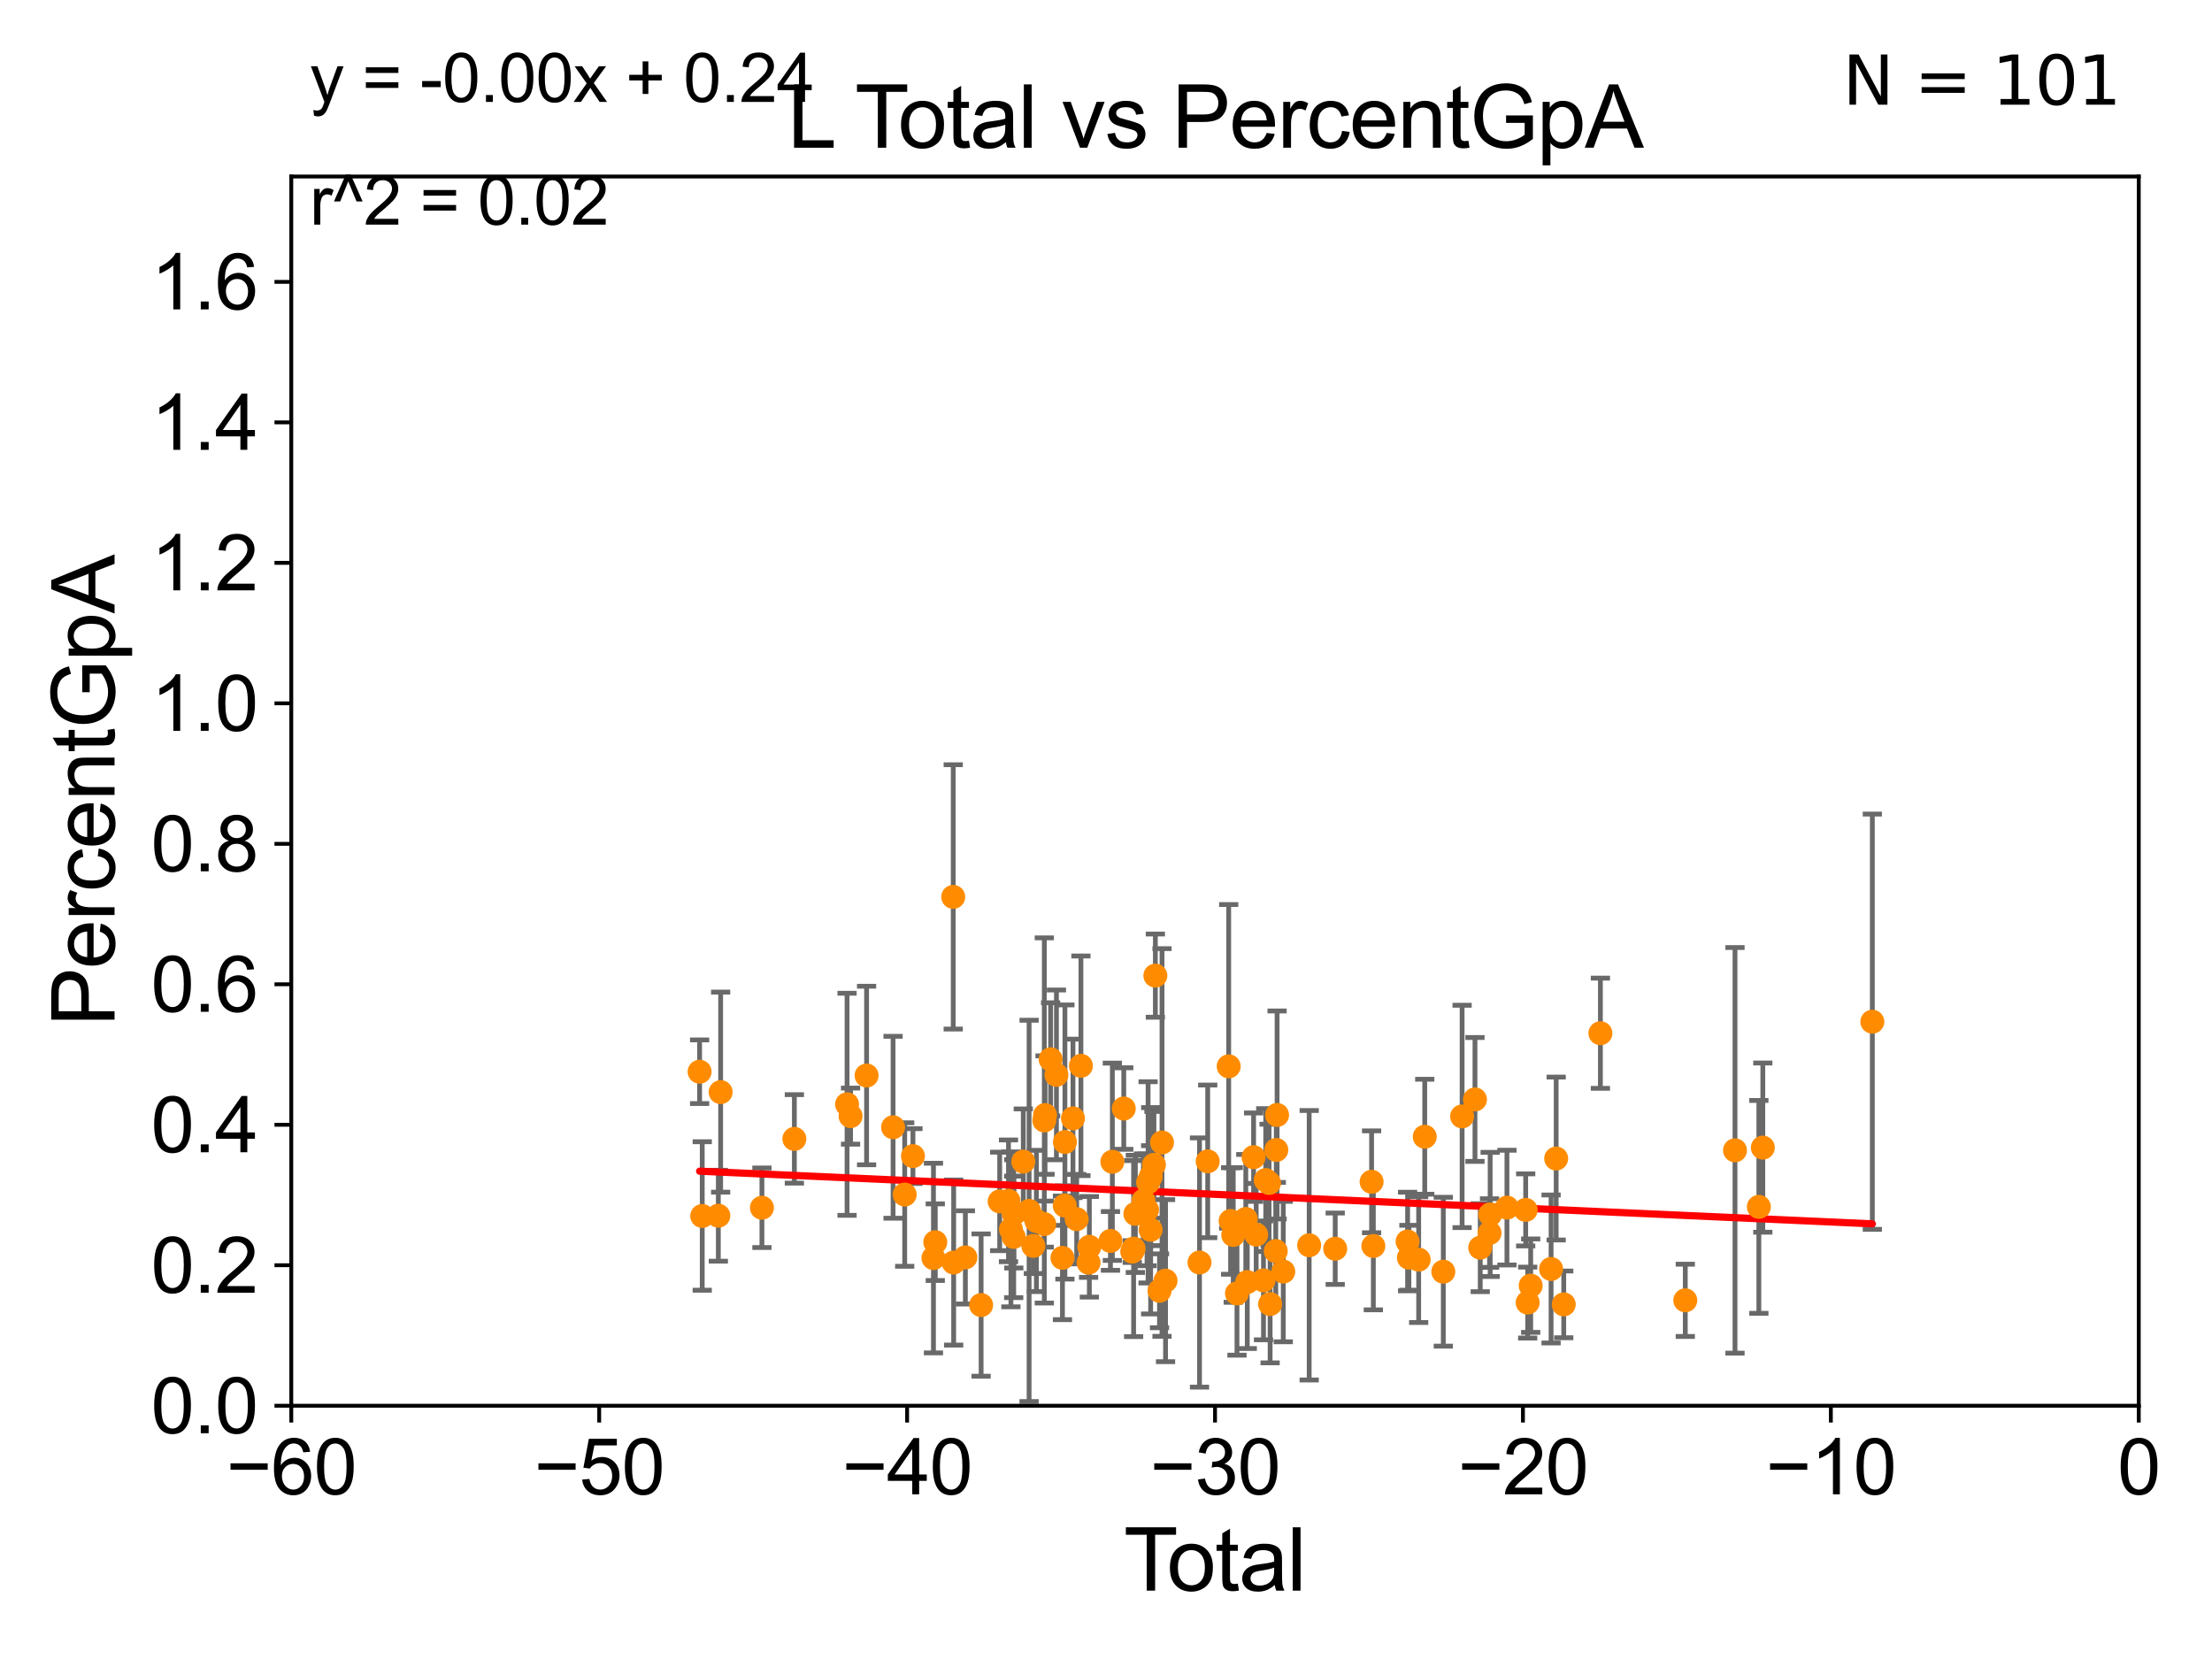 <?xml version="1.0" encoding="utf-8" standalone="no"?>
<!DOCTYPE svg PUBLIC "-//W3C//DTD SVG 1.1//EN"
  "http://www.w3.org/Graphics/SVG/1.1/DTD/svg11.dtd">
<svg xmlns:xlink="http://www.w3.org/1999/xlink" width="460.8pt" height="345.6pt" viewBox="0 0 460.8 345.6" xmlns="http://www.w3.org/2000/svg" version="1.1">
 <defs>
  <style type="text/css">*{stroke-linejoin: round; stroke-linecap: butt}</style>
 </defs>
 <g id="figure_1">
  <g id="patch_1">
   <path d="M 0 345.6 
L 460.8 345.6 
L 460.8 0 
L 0 0 
z
" style="fill: #ffffff"/>
  </g>
  <g id="axes_1">
   <g id="patch_2">
    <path d="M 60.68 292.84 
L 445.545 292.84 
L 445.545 36.775 
L 60.68 36.775 
z
" style="fill: #ffffff"/>
   </g>
   <g id="PathCollection_1">
    <defs>
     <path id="m99c2d2ecb0" d="M 0 1.118 
C 0.297 1.118 0.581 1 0.791 0.791 
C 1 0.581 1.118 0.297 1.118 0 
C 1.118 -0.297 1 -0.581 0.791 -0.791 
C 0.581 -1 0.297 -1.118 0 -1.118 
C -0.297 -1.118 -0.581 -1 -0.791 -0.791 
C -1 -0.581 -1.118 -0.297 -1.118 0 
C -1.118 0.297 -1 0.581 -0.791 0.791 
C -0.581 1 -0.297 1.118 0 1.118 
z
" style="stroke: #ff8c00"/>
    </defs>
    <g clip-path="url(#p5d8e0bb9e3)">
     <use xlink:href="#m99c2d2ecb0" x="361.433" y="239.633" style="fill: #ff8c00; stroke: #ff8c00"/>
     <use xlink:href="#m99c2d2ecb0" x="198.665" y="263.007" style="fill: #ff8c00; stroke: #ff8c00"/>
     <use xlink:href="#m99c2d2ecb0" x="300.668" y="264.918" style="fill: #ff8c00; stroke: #ff8c00"/>
     <use xlink:href="#m99c2d2ecb0" x="149.642" y="253.254" style="fill: #ff8c00; stroke: #ff8c00"/>
     <use xlink:href="#m99c2d2ecb0" x="201.107" y="261.941" style="fill: #ff8c00; stroke: #ff8c00"/>
     <use xlink:href="#m99c2d2ecb0" x="296.8" y="236.801" style="fill: #ff8c00; stroke: #ff8c00"/>
     <use xlink:href="#m99c2d2ecb0" x="390.041" y="212.841" style="fill: #ff8c00; stroke: #ff8c00"/>
     <use xlink:href="#m99c2d2ecb0" x="293.501" y="262.01" style="fill: #ff8c00; stroke: #ff8c00"/>
     <use xlink:href="#m99c2d2ecb0" x="146.288" y="253.312" style="fill: #ff8c00; stroke: #ff8c00"/>
     <use xlink:href="#m99c2d2ecb0" x="198.577" y="186.841" style="fill: #ff8c00; stroke: #ff8c00"/>
     <use xlink:href="#m99c2d2ecb0" x="293.23" y="258.632" style="fill: #ff8c00; stroke: #ff8c00"/>
     <use xlink:href="#m99c2d2ecb0" x="204.385" y="271.869" style="fill: #ff8c00; stroke: #ff8c00"/>
     <use xlink:href="#m99c2d2ecb0" x="145.742" y="223.262" style="fill: #ff8c00; stroke: #ff8c00"/>
     <use xlink:href="#m99c2d2ecb0" x="366.403" y="251.415" style="fill: #ff8c00; stroke: #ff8c00"/>
     <use xlink:href="#m99c2d2ecb0" x="367.227" y="239.066" style="fill: #ff8c00; stroke: #ff8c00"/>
     <use xlink:href="#m99c2d2ecb0" x="286.092" y="259.567" style="fill: #ff8c00; stroke: #ff8c00"/>
     <use xlink:href="#m99c2d2ecb0" x="208.253" y="250.274" style="fill: #ff8c00; stroke: #ff8c00"/>
     <use xlink:href="#m99c2d2ecb0" x="285.729" y="246.186" style="fill: #ff8c00; stroke: #ff8c00"/>
     <use xlink:href="#m99c2d2ecb0" x="210.087" y="250.151" style="fill: #ff8c00; stroke: #ff8c00"/>
     <use xlink:href="#m99c2d2ecb0" x="295.535" y="262.405" style="fill: #ff8c00; stroke: #ff8c00"/>
     <use xlink:href="#m99c2d2ecb0" x="194.834" y="258.768" style="fill: #ff8c00; stroke: #ff8c00"/>
     <use xlink:href="#m99c2d2ecb0" x="307.264" y="229.035" style="fill: #ff8c00; stroke: #ff8c00"/>
     <use xlink:href="#m99c2d2ecb0" x="194.457" y="262.075" style="fill: #ff8c00; stroke: #ff8c00"/>
     <use xlink:href="#m99c2d2ecb0" x="333.393" y="215.238" style="fill: #ff8c00; stroke: #ff8c00"/>
     <use xlink:href="#m99c2d2ecb0" x="325.755" y="271.729" style="fill: #ff8c00; stroke: #ff8c00"/>
     <use xlink:href="#m99c2d2ecb0" x="176.457" y="230.042" style="fill: #ff8c00; stroke: #ff8c00"/>
     <use xlink:href="#m99c2d2ecb0" x="158.722" y="251.594" style="fill: #ff8c00; stroke: #ff8c00"/>
     <use xlink:href="#m99c2d2ecb0" x="324.18" y="241.343" style="fill: #ff8c00; stroke: #ff8c00"/>
     <use xlink:href="#m99c2d2ecb0" x="323.12" y="264.352" style="fill: #ff8c00; stroke: #ff8c00"/>
     <use xlink:href="#m99c2d2ecb0" x="177.19" y="232.508" style="fill: #ff8c00; stroke: #ff8c00"/>
     <use xlink:href="#m99c2d2ecb0" x="351.077" y="270.882" style="fill: #ff8c00; stroke: #ff8c00"/>
     <use xlink:href="#m99c2d2ecb0" x="180.526" y="224.046" style="fill: #ff8c00; stroke: #ff8c00"/>
     <use xlink:href="#m99c2d2ecb0" x="318.873" y="267.823" style="fill: #ff8c00; stroke: #ff8c00"/>
     <use xlink:href="#m99c2d2ecb0" x="304.582" y="232.572" style="fill: #ff8c00; stroke: #ff8c00"/>
     <use xlink:href="#m99c2d2ecb0" x="318.244" y="271.352" style="fill: #ff8c00; stroke: #ff8c00"/>
     <use xlink:href="#m99c2d2ecb0" x="210.596" y="256.094" style="fill: #ff8c00; stroke: #ff8c00"/>
     <use xlink:href="#m99c2d2ecb0" x="313.923" y="251.568" style="fill: #ff8c00; stroke: #ff8c00"/>
     <use xlink:href="#m99c2d2ecb0" x="310.427" y="252.991" style="fill: #ff8c00; stroke: #ff8c00"/>
     <use xlink:href="#m99c2d2ecb0" x="310.299" y="256.866" style="fill: #ff8c00; stroke: #ff8c00"/>
     <use xlink:href="#m99c2d2ecb0" x="186.042" y="234.829" style="fill: #ff8c00; stroke: #ff8c00"/>
     <use xlink:href="#m99c2d2ecb0" x="308.362" y="259.913" style="fill: #ff8c00; stroke: #ff8c00"/>
     <use xlink:href="#m99c2d2ecb0" x="188.464" y="248.845" style="fill: #ff8c00; stroke: #ff8c00"/>
     <use xlink:href="#m99c2d2ecb0" x="190.184" y="240.841" style="fill: #ff8c00; stroke: #ff8c00"/>
     <use xlink:href="#m99c2d2ecb0" x="165.481" y="237.253" style="fill: #ff8c00; stroke: #ff8c00"/>
     <use xlink:href="#m99c2d2ecb0" x="150.123" y="227.51" style="fill: #ff8c00; stroke: #ff8c00"/>
     <use xlink:href="#m99c2d2ecb0" x="317.828" y="252.045" style="fill: #ff8c00; stroke: #ff8c00"/>
     <use xlink:href="#m99c2d2ecb0" x="211.172" y="257.665" style="fill: #ff8c00; stroke: #ff8c00"/>
     <use xlink:href="#m99c2d2ecb0" x="235.868" y="260.73" style="fill: #ff8c00; stroke: #ff8c00"/>
     <use xlink:href="#m99c2d2ecb0" x="239.168" y="246.304" style="fill: #ff8c00; stroke: #ff8c00"/>
     <use xlink:href="#m99c2d2ecb0" x="236.515" y="252.871" style="fill: #ff8c00; stroke: #ff8c00"/>
     <use xlink:href="#m99c2d2ecb0" x="238.198" y="250.132" style="fill: #ff8c00; stroke: #ff8c00"/>
     <use xlink:href="#m99c2d2ecb0" x="264.369" y="246.435" style="fill: #ff8c00; stroke: #ff8c00"/>
     <use xlink:href="#m99c2d2ecb0" x="272.725" y="259.41" style="fill: #ff8c00; stroke: #ff8c00"/>
     <use xlink:href="#m99c2d2ecb0" x="259.828" y="267.078" style="fill: #ff8c00; stroke: #ff8c00"/>
     <use xlink:href="#m99c2d2ecb0" x="221.329" y="262.035" style="fill: #ff8c00; stroke: #ff8c00"/>
     <use xlink:href="#m99c2d2ecb0" x="217.55" y="233.413" style="fill: #ff8c00; stroke: #ff8c00"/>
     <use xlink:href="#m99c2d2ecb0" x="238.95" y="252.041" style="fill: #ff8c00; stroke: #ff8c00"/>
     <use xlink:href="#m99c2d2ecb0" x="231.329" y="258.511" style="fill: #ff8c00; stroke: #ff8c00"/>
     <use xlink:href="#m99c2d2ecb0" x="241.545" y="268.894" style="fill: #ff8c00; stroke: #ff8c00"/>
     <use xlink:href="#m99c2d2ecb0" x="223.52" y="232.979" style="fill: #ff8c00; stroke: #ff8c00"/>
     <use xlink:href="#m99c2d2ecb0" x="220.076" y="223.915" style="fill: #ff8c00; stroke: #ff8c00"/>
     <use xlink:href="#m99c2d2ecb0" x="239.7" y="256.194" style="fill: #ff8c00; stroke: #ff8c00"/>
     <use xlink:href="#m99c2d2ecb0" x="239.712" y="245.109" style="fill: #ff8c00; stroke: #ff8c00"/>
     <use xlink:href="#m99c2d2ecb0" x="240.386" y="242.651" style="fill: #ff8c00; stroke: #ff8c00"/>
     <use xlink:href="#m99c2d2ecb0" x="217.702" y="232.291" style="fill: #ff8c00; stroke: #ff8c00"/>
     <use xlink:href="#m99c2d2ecb0" x="224.292" y="253.967" style="fill: #ff8c00; stroke: #ff8c00"/>
     <use xlink:href="#m99c2d2ecb0" x="264.588" y="271.66" style="fill: #ff8c00; stroke: #ff8c00"/>
     <use xlink:href="#m99c2d2ecb0" x="265.764" y="260.63" style="fill: #ff8c00; stroke: #ff8c00"/>
     <use xlink:href="#m99c2d2ecb0" x="267.327" y="264.89" style="fill: #ff8c00; stroke: #ff8c00"/>
     <use xlink:href="#m99c2d2ecb0" x="240.683" y="203.239" style="fill: #ff8c00; stroke: #ff8c00"/>
     <use xlink:href="#m99c2d2ecb0" x="265.879" y="239.556" style="fill: #ff8c00; stroke: #ff8c00"/>
     <use xlink:href="#m99c2d2ecb0" x="259.521" y="253.941" style="fill: #ff8c00; stroke: #ff8c00"/>
     <use xlink:href="#m99c2d2ecb0" x="218.862" y="220.673" style="fill: #ff8c00; stroke: #ff8c00"/>
     <use xlink:href="#m99c2d2ecb0" x="257.685" y="269.441" style="fill: #ff8c00; stroke: #ff8c00"/>
     <use xlink:href="#m99c2d2ecb0" x="221.805" y="251.144" style="fill: #ff8c00; stroke: #ff8c00"/>
     <use xlink:href="#m99c2d2ecb0" x="256.909" y="257.264" style="fill: #ff8c00; stroke: #ff8c00"/>
     <use xlink:href="#m99c2d2ecb0" x="266.041" y="232.272" style="fill: #ff8c00; stroke: #ff8c00"/>
     <use xlink:href="#m99c2d2ecb0" x="213.168" y="241.991" style="fill: #ff8c00; stroke: #ff8c00"/>
     <use xlink:href="#m99c2d2ecb0" x="261.687" y="257.195" style="fill: #ff8c00; stroke: #ff8c00"/>
     <use xlink:href="#m99c2d2ecb0" x="278.15" y="260.133" style="fill: #ff8c00; stroke: #ff8c00"/>
     <use xlink:href="#m99c2d2ecb0" x="226.772" y="263.043" style="fill: #ff8c00; stroke: #ff8c00"/>
     <use xlink:href="#m99c2d2ecb0" x="214.381" y="252.247" style="fill: #ff8c00; stroke: #ff8c00"/>
     <use xlink:href="#m99c2d2ecb0" x="215.267" y="259.543" style="fill: #ff8c00; stroke: #ff8c00"/>
     <use xlink:href="#m99c2d2ecb0" x="234.1" y="230.927" style="fill: #ff8c00; stroke: #ff8c00"/>
     <use xlink:href="#m99c2d2ecb0" x="221.842" y="237.902" style="fill: #ff8c00; stroke: #ff8c00"/>
     <use xlink:href="#m99c2d2ecb0" x="255.961" y="222.136" style="fill: #ff8c00; stroke: #ff8c00"/>
     <use xlink:href="#m99c2d2ecb0" x="215.901" y="254.347" style="fill: #ff8c00; stroke: #ff8c00"/>
     <use xlink:href="#m99c2d2ecb0" x="242.803" y="266.783" style="fill: #ff8c00; stroke: #ff8c00"/>
     <use xlink:href="#m99c2d2ecb0" x="242.067" y="237.999" style="fill: #ff8c00; stroke: #ff8c00"/>
     <use xlink:href="#m99c2d2ecb0" x="251.588" y="241.934" style="fill: #ff8c00; stroke: #ff8c00"/>
     <use xlink:href="#m99c2d2ecb0" x="225.175" y="222.029" style="fill: #ff8c00; stroke: #ff8c00"/>
     <use xlink:href="#m99c2d2ecb0" x="217.532" y="255" style="fill: #ff8c00; stroke: #ff8c00"/>
     <use xlink:href="#m99c2d2ecb0" x="256.356" y="254.352" style="fill: #ff8c00; stroke: #ff8c00"/>
     <use xlink:href="#m99c2d2ecb0" x="226.931" y="259.734" style="fill: #ff8c00; stroke: #ff8c00"/>
     <use xlink:href="#m99c2d2ecb0" x="249.88" y="263.003" style="fill: #ff8c00; stroke: #ff8c00"/>
     <use xlink:href="#m99c2d2ecb0" x="231.723" y="242.017" style="fill: #ff8c00; stroke: #ff8c00"/>
     <use xlink:href="#m99c2d2ecb0" x="236.152" y="260.105" style="fill: #ff8c00; stroke: #ff8c00"/>
     <use xlink:href="#m99c2d2ecb0" x="261.144" y="241.061" style="fill: #ff8c00; stroke: #ff8c00"/>
     <use xlink:href="#m99c2d2ecb0" x="263.676" y="245.828" style="fill: #ff8c00; stroke: #ff8c00"/>
     <use xlink:href="#m99c2d2ecb0" x="263.211" y="266.729" style="fill: #ff8c00; stroke: #ff8c00"/>
     <use xlink:href="#m99c2d2ecb0" x="211.192" y="252.869" style="fill: #ff8c00; stroke: #ff8c00"/>
    </g>
   </g>
   <g id="matplotlib.axis_1">
    <g id="xtick_1">
     <g id="line2d_1">
      <defs>
       <path id="m2427aeb347" d="M 0 0 
L 0 3.5 
" style="stroke: #000000; stroke-width: 0.8"/>
      </defs>
      <g>
       <use xlink:href="#m2427aeb347" x="60.68" y="292.84" style="stroke: #000000; stroke-width: 0.8"/>
      </g>
     </g>
     <g id="text_1">
      <!-- −60 -->
      <g transform="translate(47.11 311.293)scale(0.16 -0.16)">
       <defs>
        <path id="ArialMT-2212" d="M 3381 1997 
L 356 1997 
L 356 2522 
L 3381 2522 
L 3381 1997 
z
" transform="scale(0.016)"/>
        <path id="ArialMT-36" d="M 3184 3459 
L 2625 3416 
Q 2550 3747 2413 3897 
Q 2184 4138 1850 4138 
Q 1581 4138 1378 3988 
Q 1113 3794 959 3422 
Q 806 3050 800 2363 
Q 1003 2672 1297 2822 
Q 1591 2972 1913 2972 
Q 2475 2972 2870 2558 
Q 3266 2144 3266 1488 
Q 3266 1056 3080 686 
Q 2894 316 2569 119 
Q 2244 -78 1831 -78 
Q 1128 -78 684 439 
Q 241 956 241 2144 
Q 241 3472 731 4075 
Q 1159 4600 1884 4600 
Q 2425 4600 2770 4297 
Q 3116 3994 3184 3459 
z
M 888 1484 
Q 888 1194 1011 928 
Q 1134 663 1356 523 
Q 1578 384 1822 384 
Q 2178 384 2434 671 
Q 2691 959 2691 1453 
Q 2691 1928 2437 2201 
Q 2184 2475 1800 2475 
Q 1419 2475 1153 2201 
Q 888 1928 888 1484 
z
" transform="scale(0.016)"/>
        <path id="ArialMT-30" d="M 266 2259 
Q 266 3072 433 3567 
Q 600 4063 929 4331 
Q 1259 4600 1759 4600 
Q 2128 4600 2406 4451 
Q 2684 4303 2865 4023 
Q 3047 3744 3150 3342 
Q 3253 2941 3253 2259 
Q 3253 1453 3087 958 
Q 2922 463 2592 192 
Q 2263 -78 1759 -78 
Q 1097 -78 719 397 
Q 266 969 266 2259 
z
M 844 2259 
Q 844 1131 1108 757 
Q 1372 384 1759 384 
Q 2147 384 2411 759 
Q 2675 1134 2675 2259 
Q 2675 3391 2411 3762 
Q 2147 4134 1753 4134 
Q 1366 4134 1134 3806 
Q 844 3388 844 2259 
z
" transform="scale(0.016)"/>
       </defs>
       <use xlink:href="#ArialMT-2212"/>
       <use xlink:href="#ArialMT-36" x="58.398"/>
       <use xlink:href="#ArialMT-30" x="114.014"/>
      </g>
     </g>
    </g>
    <g id="xtick_2">
     <g id="line2d_2">
      <g>
       <use xlink:href="#m2427aeb347" x="124.824" y="292.84" style="stroke: #000000; stroke-width: 0.8"/>
      </g>
     </g>
     <g id="text_2">
      <!-- −50 -->
      <g transform="translate(111.254 311.293)scale(0.16 -0.16)">
       <defs>
        <path id="ArialMT-35" d="M 266 1200 
L 856 1250 
Q 922 819 1161 601 
Q 1400 384 1738 384 
Q 2144 384 2425 690 
Q 2706 997 2706 1503 
Q 2706 1984 2436 2262 
Q 2166 2541 1728 2541 
Q 1456 2541 1237 2417 
Q 1019 2294 894 2097 
L 366 2166 
L 809 4519 
L 3088 4519 
L 3088 3981 
L 1259 3981 
L 1013 2750 
Q 1425 3038 1878 3038 
Q 2478 3038 2890 2622 
Q 3303 2206 3303 1553 
Q 3303 931 2941 478 
Q 2500 -78 1738 -78 
Q 1113 -78 717 272 
Q 322 622 266 1200 
z
" transform="scale(0.016)"/>
       </defs>
       <use xlink:href="#ArialMT-2212"/>
       <use xlink:href="#ArialMT-35" x="58.398"/>
       <use xlink:href="#ArialMT-30" x="114.014"/>
      </g>
     </g>
    </g>
    <g id="xtick_3">
     <g id="line2d_3">
      <g>
       <use xlink:href="#m2427aeb347" x="188.968" y="292.84" style="stroke: #000000; stroke-width: 0.8"/>
      </g>
     </g>
     <g id="text_3">
      <!-- −40 -->
      <g transform="translate(175.398 311.293)scale(0.16 -0.16)">
       <defs>
        <path id="ArialMT-34" d="M 2069 0 
L 2069 1097 
L 81 1097 
L 81 1613 
L 2172 4581 
L 2631 4581 
L 2631 1613 
L 3250 1613 
L 3250 1097 
L 2631 1097 
L 2631 0 
L 2069 0 
z
M 2069 1613 
L 2069 3678 
L 634 1613 
L 2069 1613 
z
" transform="scale(0.016)"/>
       </defs>
       <use xlink:href="#ArialMT-2212"/>
       <use xlink:href="#ArialMT-34" x="58.398"/>
       <use xlink:href="#ArialMT-30" x="114.014"/>
      </g>
     </g>
    </g>
    <g id="xtick_4">
     <g id="line2d_4">
      <g>
       <use xlink:href="#m2427aeb347" x="253.113" y="292.84" style="stroke: #000000; stroke-width: 0.8"/>
      </g>
     </g>
     <g id="text_4">
      <!-- −30 -->
      <g transform="translate(239.542 311.293)scale(0.16 -0.16)">
       <defs>
        <path id="ArialMT-33" d="M 269 1209 
L 831 1284 
Q 928 806 1161 595 
Q 1394 384 1728 384 
Q 2125 384 2398 659 
Q 2672 934 2672 1341 
Q 2672 1728 2419 1979 
Q 2166 2231 1775 2231 
Q 1616 2231 1378 2169 
L 1441 2663 
Q 1497 2656 1531 2656 
Q 1891 2656 2178 2843 
Q 2466 3031 2466 3422 
Q 2466 3731 2256 3934 
Q 2047 4138 1716 4138 
Q 1388 4138 1169 3931 
Q 950 3725 888 3313 
L 325 3413 
Q 428 3978 793 4289 
Q 1159 4600 1703 4600 
Q 2078 4600 2393 4439 
Q 2709 4278 2876 4000 
Q 3044 3722 3044 3409 
Q 3044 3113 2884 2869 
Q 2725 2625 2413 2481 
Q 2819 2388 3044 2092 
Q 3269 1797 3269 1353 
Q 3269 753 2831 336 
Q 2394 -81 1725 -81 
Q 1122 -81 723 278 
Q 325 638 269 1209 
z
" transform="scale(0.016)"/>
       </defs>
       <use xlink:href="#ArialMT-2212"/>
       <use xlink:href="#ArialMT-33" x="58.398"/>
       <use xlink:href="#ArialMT-30" x="114.014"/>
      </g>
     </g>
    </g>
    <g id="xtick_5">
     <g id="line2d_5">
      <g>
       <use xlink:href="#m2427aeb347" x="317.257" y="292.84" style="stroke: #000000; stroke-width: 0.8"/>
      </g>
     </g>
     <g id="text_5">
      <!-- −20 -->
      <g transform="translate(303.687 311.293)scale(0.16 -0.16)">
       <defs>
        <path id="ArialMT-32" d="M 3222 541 
L 3222 0 
L 194 0 
Q 188 203 259 391 
Q 375 700 629 1000 
Q 884 1300 1366 1694 
Q 2113 2306 2375 2664 
Q 2638 3022 2638 3341 
Q 2638 3675 2398 3904 
Q 2159 4134 1775 4134 
Q 1369 4134 1125 3890 
Q 881 3647 878 3216 
L 300 3275 
Q 359 3922 746 4261 
Q 1134 4600 1788 4600 
Q 2447 4600 2831 4234 
Q 3216 3869 3216 3328 
Q 3216 3053 3103 2787 
Q 2991 2522 2730 2228 
Q 2469 1934 1863 1422 
Q 1356 997 1212 845 
Q 1069 694 975 541 
L 3222 541 
z
" transform="scale(0.016)"/>
       </defs>
       <use xlink:href="#ArialMT-2212"/>
       <use xlink:href="#ArialMT-32" x="58.398"/>
       <use xlink:href="#ArialMT-30" x="114.014"/>
      </g>
     </g>
    </g>
    <g id="xtick_6">
     <g id="line2d_6">
      <g>
       <use xlink:href="#m2427aeb347" x="381.401" y="292.84" style="stroke: #000000; stroke-width: 0.8"/>
      </g>
     </g>
     <g id="text_6">
      <!-- −10 -->
      <g transform="translate(367.831 311.293)scale(0.16 -0.16)">
       <defs>
        <path id="ArialMT-31" d="M 2384 0 
L 1822 0 
L 1822 3584 
Q 1619 3391 1289 3197 
Q 959 3003 697 2906 
L 697 3450 
Q 1169 3672 1522 3987 
Q 1875 4303 2022 4600 
L 2384 4600 
L 2384 0 
z
" transform="scale(0.016)"/>
       </defs>
       <use xlink:href="#ArialMT-2212"/>
       <use xlink:href="#ArialMT-31" x="58.398"/>
       <use xlink:href="#ArialMT-30" x="114.014"/>
      </g>
     </g>
    </g>
    <g id="xtick_7">
     <g id="line2d_7">
      <g>
       <use xlink:href="#m2427aeb347" x="445.545" y="292.84" style="stroke: #000000; stroke-width: 0.8"/>
      </g>
     </g>
     <g id="text_7">
      <!-- 0 -->
      <g transform="translate(441.096 311.293)scale(0.16 -0.16)">
       <use xlink:href="#ArialMT-30"/>
      </g>
     </g>
    </g>
    <g id="text_8">
     <!-- Total -->
     <g transform="translate(234.107 331.357)scale(0.18 -0.18)">
      <defs>
       <path id="ArialMT-54" d="M 1659 0 
L 1659 4041 
L 150 4041 
L 150 4581 
L 3781 4581 
L 3781 4041 
L 2266 4041 
L 2266 0 
L 1659 0 
z
" transform="scale(0.016)"/>
       <path id="ArialMT-6f" d="M 213 1659 
Q 213 2581 725 3025 
Q 1153 3394 1769 3394 
Q 2453 3394 2887 2945 
Q 3322 2497 3322 1706 
Q 3322 1066 3130 698 
Q 2938 331 2570 128 
Q 2203 -75 1769 -75 
Q 1072 -75 642 372 
Q 213 819 213 1659 
z
M 791 1659 
Q 791 1022 1069 705 
Q 1347 388 1769 388 
Q 2188 388 2466 706 
Q 2744 1025 2744 1678 
Q 2744 2294 2464 2611 
Q 2184 2928 1769 2928 
Q 1347 2928 1069 2612 
Q 791 2297 791 1659 
z
" transform="scale(0.016)"/>
       <path id="ArialMT-74" d="M 1650 503 
L 1731 6 
Q 1494 -44 1306 -44 
Q 1000 -44 831 53 
Q 663 150 594 308 
Q 525 466 525 972 
L 525 2881 
L 113 2881 
L 113 3319 
L 525 3319 
L 525 4141 
L 1084 4478 
L 1084 3319 
L 1650 3319 
L 1650 2881 
L 1084 2881 
L 1084 941 
Q 1084 700 1114 631 
Q 1144 563 1211 522 
Q 1278 481 1403 481 
Q 1497 481 1650 503 
z
" transform="scale(0.016)"/>
       <path id="ArialMT-61" d="M 2588 409 
Q 2275 144 1986 34 
Q 1697 -75 1366 -75 
Q 819 -75 525 192 
Q 231 459 231 875 
Q 231 1119 342 1320 
Q 453 1522 633 1644 
Q 813 1766 1038 1828 
Q 1203 1872 1538 1913 
Q 2219 1994 2541 2106 
Q 2544 2222 2544 2253 
Q 2544 2597 2384 2738 
Q 2169 2928 1744 2928 
Q 1347 2928 1158 2789 
Q 969 2650 878 2297 
L 328 2372 
Q 403 2725 575 2942 
Q 747 3159 1072 3276 
Q 1397 3394 1825 3394 
Q 2250 3394 2515 3294 
Q 2781 3194 2906 3042 
Q 3031 2891 3081 2659 
Q 3109 2516 3109 2141 
L 3109 1391 
Q 3109 606 3145 398 
Q 3181 191 3288 0 
L 2700 0 
Q 2613 175 2588 409 
z
M 2541 1666 
Q 2234 1541 1622 1453 
Q 1275 1403 1131 1340 
Q 988 1278 909 1158 
Q 831 1038 831 891 
Q 831 666 1001 516 
Q 1172 366 1500 366 
Q 1825 366 2078 508 
Q 2331 650 2450 897 
Q 2541 1088 2541 1459 
L 2541 1666 
z
" transform="scale(0.016)"/>
       <path id="ArialMT-6c" d="M 409 0 
L 409 4581 
L 972 4581 
L 972 0 
L 409 0 
z
" transform="scale(0.016)"/>
      </defs>
      <use xlink:href="#ArialMT-54"/>
      <use xlink:href="#ArialMT-6f" x="49.959"/>
      <use xlink:href="#ArialMT-74" x="105.574"/>
      <use xlink:href="#ArialMT-61" x="133.357"/>
      <use xlink:href="#ArialMT-6c" x="188.973"/>
     </g>
    </g>
   </g>
   <g id="matplotlib.axis_2">
    <g id="ytick_1">
     <g id="line2d_8">
      <defs>
       <path id="mbd19b312c1" d="M 0 0 
L -3.5 0 
" style="stroke: #000000; stroke-width: 0.8"/>
      </defs>
      <g>
       <use xlink:href="#mbd19b312c1" x="60.68" y="292.84" style="stroke: #000000; stroke-width: 0.8"/>
      </g>
     </g>
     <g id="text_9">
      <!-- 0.0 -->
      <g transform="translate(31.44 298.566)scale(0.16 -0.16)">
       <defs>
        <path id="ArialMT-2e" d="M 581 0 
L 581 641 
L 1222 641 
L 1222 0 
L 581 0 
z
" transform="scale(0.016)"/>
       </defs>
       <use xlink:href="#ArialMT-30"/>
       <use xlink:href="#ArialMT-2e" x="55.615"/>
       <use xlink:href="#ArialMT-30" x="83.398"/>
      </g>
     </g>
    </g>
    <g id="ytick_2">
     <g id="line2d_9">
      <g>
       <use xlink:href="#mbd19b312c1" x="60.68" y="263.575" style="stroke: #000000; stroke-width: 0.8"/>
      </g>
     </g>
     <g id="text_10">
      <!-- 0.2 -->
      <g transform="translate(31.44 269.302)scale(0.16 -0.16)">
       <use xlink:href="#ArialMT-30"/>
       <use xlink:href="#ArialMT-2e" x="55.615"/>
       <use xlink:href="#ArialMT-32" x="83.398"/>
      </g>
     </g>
    </g>
    <g id="ytick_3">
     <g id="line2d_10">
      <g>
       <use xlink:href="#mbd19b312c1" x="60.68" y="234.311" style="stroke: #000000; stroke-width: 0.8"/>
      </g>
     </g>
     <g id="text_11">
      <!-- 0.4 -->
      <g transform="translate(31.44 240.037)scale(0.16 -0.16)">
       <use xlink:href="#ArialMT-30"/>
       <use xlink:href="#ArialMT-2e" x="55.615"/>
       <use xlink:href="#ArialMT-34" x="83.398"/>
      </g>
     </g>
    </g>
    <g id="ytick_4">
     <g id="line2d_11">
      <g>
       <use xlink:href="#mbd19b312c1" x="60.68" y="205.046" style="stroke: #000000; stroke-width: 0.8"/>
      </g>
     </g>
     <g id="text_12">
      <!-- 0.6 -->
      <g transform="translate(31.44 210.772)scale(0.16 -0.16)">
       <use xlink:href="#ArialMT-30"/>
       <use xlink:href="#ArialMT-2e" x="55.615"/>
       <use xlink:href="#ArialMT-36" x="83.398"/>
      </g>
     </g>
    </g>
    <g id="ytick_5">
     <g id="line2d_12">
      <g>
       <use xlink:href="#mbd19b312c1" x="60.68" y="175.782" style="stroke: #000000; stroke-width: 0.8"/>
      </g>
     </g>
     <g id="text_13">
      <!-- 0.8 -->
      <g transform="translate(31.44 181.508)scale(0.16 -0.16)">
       <defs>
        <path id="ArialMT-38" d="M 1131 2484 
Q 781 2613 612 2850 
Q 444 3088 444 3419 
Q 444 3919 803 4259 
Q 1163 4600 1759 4600 
Q 2359 4600 2725 4251 
Q 3091 3903 3091 3403 
Q 3091 3084 2923 2848 
Q 2756 2613 2416 2484 
Q 2838 2347 3058 2040 
Q 3278 1734 3278 1309 
Q 3278 722 2862 322 
Q 2447 -78 1769 -78 
Q 1091 -78 675 323 
Q 259 725 259 1325 
Q 259 1772 486 2073 
Q 713 2375 1131 2484 
z
M 1019 3438 
Q 1019 3113 1228 2906 
Q 1438 2700 1772 2700 
Q 2097 2700 2305 2904 
Q 2513 3109 2513 3406 
Q 2513 3716 2298 3927 
Q 2084 4138 1766 4138 
Q 1444 4138 1231 3931 
Q 1019 3725 1019 3438 
z
M 838 1322 
Q 838 1081 952 856 
Q 1066 631 1291 507 
Q 1516 384 1775 384 
Q 2178 384 2440 643 
Q 2703 903 2703 1303 
Q 2703 1709 2433 1975 
Q 2163 2241 1756 2241 
Q 1359 2241 1098 1978 
Q 838 1716 838 1322 
z
" transform="scale(0.016)"/>
       </defs>
       <use xlink:href="#ArialMT-30"/>
       <use xlink:href="#ArialMT-2e" x="55.615"/>
       <use xlink:href="#ArialMT-38" x="83.398"/>
      </g>
     </g>
    </g>
    <g id="ytick_6">
     <g id="line2d_13">
      <g>
       <use xlink:href="#mbd19b312c1" x="60.68" y="146.517" style="stroke: #000000; stroke-width: 0.8"/>
      </g>
     </g>
     <g id="text_14">
      <!-- 1.0 -->
      <g transform="translate(31.44 152.243)scale(0.16 -0.16)">
       <use xlink:href="#ArialMT-31"/>
       <use xlink:href="#ArialMT-2e" x="55.615"/>
       <use xlink:href="#ArialMT-30" x="83.398"/>
      </g>
     </g>
    </g>
    <g id="ytick_7">
     <g id="line2d_14">
      <g>
       <use xlink:href="#mbd19b312c1" x="60.68" y="117.252" style="stroke: #000000; stroke-width: 0.8"/>
      </g>
     </g>
     <g id="text_15">
      <!-- 1.2 -->
      <g transform="translate(31.44 122.979)scale(0.16 -0.16)">
       <use xlink:href="#ArialMT-31"/>
       <use xlink:href="#ArialMT-2e" x="55.615"/>
       <use xlink:href="#ArialMT-32" x="83.398"/>
      </g>
     </g>
    </g>
    <g id="ytick_8">
     <g id="line2d_15">
      <g>
       <use xlink:href="#mbd19b312c1" x="60.68" y="87.988" style="stroke: #000000; stroke-width: 0.8"/>
      </g>
     </g>
     <g id="text_16">
      <!-- 1.4 -->
      <g transform="translate(31.44 93.714)scale(0.16 -0.16)">
       <use xlink:href="#ArialMT-31"/>
       <use xlink:href="#ArialMT-2e" x="55.615"/>
       <use xlink:href="#ArialMT-34" x="83.398"/>
      </g>
     </g>
    </g>
    <g id="ytick_9">
     <g id="line2d_16">
      <g>
       <use xlink:href="#mbd19b312c1" x="60.68" y="58.723" style="stroke: #000000; stroke-width: 0.8"/>
      </g>
     </g>
     <g id="text_17">
      <!-- 1.6 -->
      <g transform="translate(31.44 64.45)scale(0.16 -0.16)">
       <use xlink:href="#ArialMT-31"/>
       <use xlink:href="#ArialMT-2e" x="55.615"/>
       <use xlink:href="#ArialMT-36" x="83.398"/>
      </g>
     </g>
    </g>
    <g id="text_18">
     <!-- PercentGpA -->
     <g transform="translate(23.863 213.831)rotate(-90)scale(0.18 -0.18)">
      <defs>
       <path id="ArialMT-50" d="M 494 0 
L 494 4581 
L 2222 4581 
Q 2678 4581 2919 4538 
Q 3256 4481 3484 4323 
Q 3713 4166 3852 3881 
Q 3991 3597 3991 3256 
Q 3991 2672 3619 2267 
Q 3247 1863 2275 1863 
L 1100 1863 
L 1100 0 
L 494 0 
z
M 1100 2403 
L 2284 2403 
Q 2872 2403 3119 2622 
Q 3366 2841 3366 3238 
Q 3366 3525 3220 3729 
Q 3075 3934 2838 4000 
Q 2684 4041 2272 4041 
L 1100 4041 
L 1100 2403 
z
" transform="scale(0.016)"/>
       <path id="ArialMT-65" d="M 2694 1069 
L 3275 997 
Q 3138 488 2766 206 
Q 2394 -75 1816 -75 
Q 1088 -75 661 373 
Q 234 822 234 1631 
Q 234 2469 665 2931 
Q 1097 3394 1784 3394 
Q 2450 3394 2872 2941 
Q 3294 2488 3294 1666 
Q 3294 1616 3291 1516 
L 816 1516 
Q 847 969 1125 678 
Q 1403 388 1819 388 
Q 2128 388 2347 550 
Q 2566 713 2694 1069 
z
M 847 1978 
L 2700 1978 
Q 2663 2397 2488 2606 
Q 2219 2931 1791 2931 
Q 1403 2931 1139 2672 
Q 875 2413 847 1978 
z
" transform="scale(0.016)"/>
       <path id="ArialMT-72" d="M 416 0 
L 416 3319 
L 922 3319 
L 922 2816 
Q 1116 3169 1280 3281 
Q 1444 3394 1641 3394 
Q 1925 3394 2219 3213 
L 2025 2691 
Q 1819 2813 1613 2813 
Q 1428 2813 1281 2702 
Q 1134 2591 1072 2394 
Q 978 2094 978 1738 
L 978 0 
L 416 0 
z
" transform="scale(0.016)"/>
       <path id="ArialMT-63" d="M 2588 1216 
L 3141 1144 
Q 3050 572 2676 248 
Q 2303 -75 1759 -75 
Q 1078 -75 664 370 
Q 250 816 250 1647 
Q 250 2184 428 2587 
Q 606 2991 970 3192 
Q 1334 3394 1763 3394 
Q 2303 3394 2647 3120 
Q 2991 2847 3088 2344 
L 2541 2259 
Q 2463 2594 2264 2762 
Q 2066 2931 1784 2931 
Q 1359 2931 1093 2626 
Q 828 2322 828 1663 
Q 828 994 1084 691 
Q 1341 388 1753 388 
Q 2084 388 2306 591 
Q 2528 794 2588 1216 
z
" transform="scale(0.016)"/>
       <path id="ArialMT-6e" d="M 422 0 
L 422 3319 
L 928 3319 
L 928 2847 
Q 1294 3394 1984 3394 
Q 2284 3394 2536 3286 
Q 2788 3178 2913 3003 
Q 3038 2828 3088 2588 
Q 3119 2431 3119 2041 
L 3119 0 
L 2556 0 
L 2556 2019 
Q 2556 2363 2490 2533 
Q 2425 2703 2258 2804 
Q 2091 2906 1866 2906 
Q 1506 2906 1245 2678 
Q 984 2450 984 1813 
L 984 0 
L 422 0 
z
" transform="scale(0.016)"/>
       <path id="ArialMT-47" d="M 2638 1797 
L 2638 2334 
L 4578 2338 
L 4578 638 
Q 4131 281 3656 101 
Q 3181 -78 2681 -78 
Q 2006 -78 1454 211 
Q 903 500 622 1047 
Q 341 1594 341 2269 
Q 341 2938 620 3517 
Q 900 4097 1425 4378 
Q 1950 4659 2634 4659 
Q 3131 4659 3532 4498 
Q 3934 4338 4162 4050 
Q 4391 3763 4509 3300 
L 3963 3150 
Q 3859 3500 3706 3700 
Q 3553 3900 3268 4020 
Q 2984 4141 2638 4141 
Q 2222 4141 1919 4014 
Q 1616 3888 1430 3681 
Q 1244 3475 1141 3228 
Q 966 2803 966 2306 
Q 966 1694 1177 1281 
Q 1388 869 1791 669 
Q 2194 469 2647 469 
Q 3041 469 3416 620 
Q 3791 772 3984 944 
L 3984 1797 
L 2638 1797 
z
" transform="scale(0.016)"/>
       <path id="ArialMT-70" d="M 422 -1272 
L 422 3319 
L 934 3319 
L 934 2888 
Q 1116 3141 1344 3267 
Q 1572 3394 1897 3394 
Q 2322 3394 2647 3175 
Q 2972 2956 3137 2557 
Q 3303 2159 3303 1684 
Q 3303 1175 3120 767 
Q 2938 359 2589 142 
Q 2241 -75 1856 -75 
Q 1575 -75 1351 44 
Q 1128 163 984 344 
L 984 -1272 
L 422 -1272 
z
M 931 1641 
Q 931 1000 1190 694 
Q 1450 388 1819 388 
Q 2194 388 2461 705 
Q 2728 1022 2728 1688 
Q 2728 2322 2467 2637 
Q 2206 2953 1844 2953 
Q 1484 2953 1207 2617 
Q 931 2281 931 1641 
z
" transform="scale(0.016)"/>
       <path id="ArialMT-41" d="M -9 0 
L 1750 4581 
L 2403 4581 
L 4278 0 
L 3588 0 
L 3053 1388 
L 1138 1388 
L 634 0 
L -9 0 
z
M 1313 1881 
L 2866 1881 
L 2388 3150 
Q 2169 3728 2063 4100 
Q 1975 3659 1816 3225 
L 1313 1881 
z
" transform="scale(0.016)"/>
      </defs>
      <use xlink:href="#ArialMT-50"/>
      <use xlink:href="#ArialMT-65" x="66.699"/>
      <use xlink:href="#ArialMT-72" x="122.314"/>
      <use xlink:href="#ArialMT-63" x="155.615"/>
      <use xlink:href="#ArialMT-65" x="205.615"/>
      <use xlink:href="#ArialMT-6e" x="261.23"/>
      <use xlink:href="#ArialMT-74" x="316.846"/>
      <use xlink:href="#ArialMT-47" x="344.629"/>
      <use xlink:href="#ArialMT-70" x="422.412"/>
      <use xlink:href="#ArialMT-41" x="478.027"/>
     </g>
    </g>
   </g>
   <g id="LineCollection_1">
    <path d="M 361.433 281.882 
L 361.433 197.385 
" clip-path="url(#p5d8e0bb9e3)" style="fill: none; stroke: #696969"/>
    <path d="M 198.665 280.203 
L 198.665 245.812 
" clip-path="url(#p5d8e0bb9e3)" style="fill: none; stroke: #696969"/>
    <path d="M 300.668 280.424 
L 300.668 249.412 
" clip-path="url(#p5d8e0bb9e3)" style="fill: none; stroke: #696969"/>
    <path d="M 149.642 262.723 
L 149.642 243.784 
" clip-path="url(#p5d8e0bb9e3)" style="fill: none; stroke: #696969"/>
    <path d="M 201.107 271.65 
L 201.107 252.231 
" clip-path="url(#p5d8e0bb9e3)" style="fill: none; stroke: #696969"/>
    <path d="M 296.8 248.777 
L 296.8 224.825 
" clip-path="url(#p5d8e0bb9e3)" style="fill: none; stroke: #696969"/>
    <path d="M 390.041 256.096 
L 390.041 169.585 
" clip-path="url(#p5d8e0bb9e3)" style="fill: none; stroke: #696969"/>
    <path d="M 293.501 268.767 
L 293.501 255.254 
" clip-path="url(#p5d8e0bb9e3)" style="fill: none; stroke: #696969"/>
    <path d="M 146.288 268.777 
L 146.288 237.846 
" clip-path="url(#p5d8e0bb9e3)" style="fill: none; stroke: #696969"/>
    <path d="M 198.577 214.373 
L 198.577 159.309 
" clip-path="url(#p5d8e0bb9e3)" style="fill: none; stroke: #696969"/>
    <path d="M 293.23 268.908 
L 293.23 248.356 
" clip-path="url(#p5d8e0bb9e3)" style="fill: none; stroke: #696969"/>
    <path d="M 204.385 286.693 
L 204.385 257.045 
" clip-path="url(#p5d8e0bb9e3)" style="fill: none; stroke: #696969"/>
    <path d="M 145.742 229.891 
L 145.742 216.634 
" clip-path="url(#p5d8e0bb9e3)" style="fill: none; stroke: #696969"/>
    <path d="M 366.403 273.587 
L 366.403 229.244 
" clip-path="url(#p5d8e0bb9e3)" style="fill: none; stroke: #696969"/>
    <path d="M 367.227 256.69 
L 367.227 221.441 
" clip-path="url(#p5d8e0bb9e3)" style="fill: none; stroke: #696969"/>
    <path d="M 286.092 272.864 
L 286.092 246.271 
" clip-path="url(#p5d8e0bb9e3)" style="fill: none; stroke: #696969"/>
    <path d="M 208.253 260.531 
L 208.253 240.018 
" clip-path="url(#p5d8e0bb9e3)" style="fill: none; stroke: #696969"/>
    <path d="M 285.729 256.798 
L 285.729 235.575 
" clip-path="url(#p5d8e0bb9e3)" style="fill: none; stroke: #696969"/>
    <path d="M 210.087 262.829 
L 210.087 237.474 
" clip-path="url(#p5d8e0bb9e3)" style="fill: none; stroke: #696969"/>
    <path d="M 295.535 275.502 
L 295.535 249.307 
" clip-path="url(#p5d8e0bb9e3)" style="fill: none; stroke: #696969"/>
    <path d="M 194.834 266.75 
L 194.834 250.785 
" clip-path="url(#p5d8e0bb9e3)" style="fill: none; stroke: #696969"/>
    <path d="M 307.264 241.938 
L 307.264 216.132 
" clip-path="url(#p5d8e0bb9e3)" style="fill: none; stroke: #696969"/>
    <path d="M 194.457 281.829 
L 194.457 242.322 
" clip-path="url(#p5d8e0bb9e3)" style="fill: none; stroke: #696969"/>
    <path d="M 333.393 226.716 
L 333.393 203.759 
" clip-path="url(#p5d8e0bb9e3)" style="fill: none; stroke: #696969"/>
    <path d="M 325.755 278.679 
L 325.755 264.778 
" clip-path="url(#p5d8e0bb9e3)" style="fill: none; stroke: #696969"/>
    <path d="M 176.457 253.172 
L 176.457 206.911 
" clip-path="url(#p5d8e0bb9e3)" style="fill: none; stroke: #696969"/>
    <path d="M 158.722 259.884 
L 158.722 243.305 
" clip-path="url(#p5d8e0bb9e3)" style="fill: none; stroke: #696969"/>
    <path d="M 324.18 258.314 
L 324.18 224.371 
" clip-path="url(#p5d8e0bb9e3)" style="fill: none; stroke: #696969"/>
    <path d="M 323.12 279.767 
L 323.12 248.938 
" clip-path="url(#p5d8e0bb9e3)" style="fill: none; stroke: #696969"/>
    <path d="M 177.19 238.349 
L 177.19 226.668 
" clip-path="url(#p5d8e0bb9e3)" style="fill: none; stroke: #696969"/>
    <path d="M 351.077 278.408 
L 351.077 263.356 
" clip-path="url(#p5d8e0bb9e3)" style="fill: none; stroke: #696969"/>
    <path d="M 180.526 242.642 
L 180.526 205.45 
" clip-path="url(#p5d8e0bb9e3)" style="fill: none; stroke: #696969"/>
    <path d="M 318.873 277.554 
L 318.873 258.093 
" clip-path="url(#p5d8e0bb9e3)" style="fill: none; stroke: #696969"/>
    <path d="M 304.582 255.734 
L 304.582 209.411 
" clip-path="url(#p5d8e0bb9e3)" style="fill: none; stroke: #696969"/>
    <path d="M 318.244 278.743 
L 318.244 263.961 
" clip-path="url(#p5d8e0bb9e3)" style="fill: none; stroke: #696969"/>
    <path d="M 210.596 272.236 
L 210.596 239.952 
" clip-path="url(#p5d8e0bb9e3)" style="fill: none; stroke: #696969"/>
    <path d="M 313.923 263.519 
L 313.923 239.616 
" clip-path="url(#p5d8e0bb9e3)" style="fill: none; stroke: #696969"/>
    <path d="M 310.427 265.922 
L 310.427 240.06 
" clip-path="url(#p5d8e0bb9e3)" style="fill: none; stroke: #696969"/>
    <path d="M 310.299 264.014 
L 310.299 249.719 
" clip-path="url(#p5d8e0bb9e3)" style="fill: none; stroke: #696969"/>
    <path d="M 186.042 253.778 
L 186.042 215.881 
" clip-path="url(#p5d8e0bb9e3)" style="fill: none; stroke: #696969"/>
    <path d="M 308.362 269.073 
L 308.362 250.753 
" clip-path="url(#p5d8e0bb9e3)" style="fill: none; stroke: #696969"/>
    <path d="M 188.464 263.794 
L 188.464 233.897 
" clip-path="url(#p5d8e0bb9e3)" style="fill: none; stroke: #696969"/>
    <path d="M 190.184 246.554 
L 190.184 235.127 
" clip-path="url(#p5d8e0bb9e3)" style="fill: none; stroke: #696969"/>
    <path d="M 165.481 246.469 
L 165.481 228.036 
" clip-path="url(#p5d8e0bb9e3)" style="fill: none; stroke: #696969"/>
    <path d="M 150.123 248.347 
L 150.123 206.673 
" clip-path="url(#p5d8e0bb9e3)" style="fill: none; stroke: #696969"/>
    <path d="M 317.828 259.556 
L 317.828 244.534 
" clip-path="url(#p5d8e0bb9e3)" style="fill: none; stroke: #696969"/>
    <path d="M 211.172 270.321 
L 211.172 245.01 
" clip-path="url(#p5d8e0bb9e3)" style="fill: none; stroke: #696969"/>
    <path d="M 235.868 262.991 
L 235.868 258.468 
" clip-path="url(#p5d8e0bb9e3)" style="fill: none; stroke: #696969"/>
    <path d="M 239.168 267.265 
L 239.168 225.344 
" clip-path="url(#p5d8e0bb9e3)" style="fill: none; stroke: #696969"/>
    <path d="M 236.515 265.075 
L 236.515 240.667 
" clip-path="url(#p5d8e0bb9e3)" style="fill: none; stroke: #696969"/>
    <path d="M 238.198 259.893 
L 238.198 240.37 
" clip-path="url(#p5d8e0bb9e3)" style="fill: none; stroke: #696969"/>
    <path d="M 264.369 258.675 
L 264.369 234.195 
" clip-path="url(#p5d8e0bb9e3)" style="fill: none; stroke: #696969"/>
    <path d="M 272.725 287.476 
L 272.725 231.343 
" clip-path="url(#p5d8e0bb9e3)" style="fill: none; stroke: #696969"/>
    <path d="M 259.828 280.924 
L 259.828 253.232 
" clip-path="url(#p5d8e0bb9e3)" style="fill: none; stroke: #696969"/>
    <path d="M 221.329 274.907 
L 221.329 249.164 
" clip-path="url(#p5d8e0bb9e3)" style="fill: none; stroke: #696969"/>
    <path d="M 217.55 271.451 
L 217.55 195.376 
" clip-path="url(#p5d8e0bb9e3)" style="fill: none; stroke: #696969"/>
    <path d="M 238.95 263.68 
L 238.95 240.402 
" clip-path="url(#p5d8e0bb9e3)" style="fill: none; stroke: #696969"/>
    <path d="M 231.329 264.631 
L 231.329 252.392 
" clip-path="url(#p5d8e0bb9e3)" style="fill: none; stroke: #696969"/>
    <path d="M 241.545 276.59 
L 241.545 261.197 
" clip-path="url(#p5d8e0bb9e3)" style="fill: none; stroke: #696969"/>
    <path d="M 223.52 249.483 
L 223.52 216.475 
" clip-path="url(#p5d8e0bb9e3)" style="fill: none; stroke: #696969"/>
    <path d="M 220.076 241.594 
L 220.076 206.236 
" clip-path="url(#p5d8e0bb9e3)" style="fill: none; stroke: #696969"/>
    <path d="M 239.7 273.723 
L 239.7 238.666 
" clip-path="url(#p5d8e0bb9e3)" style="fill: none; stroke: #696969"/>
    <path d="M 239.712 259.484 
L 239.712 230.733 
" clip-path="url(#p5d8e0bb9e3)" style="fill: none; stroke: #696969"/>
    <path d="M 240.386 253.762 
L 240.386 231.54 
" clip-path="url(#p5d8e0bb9e3)" style="fill: none; stroke: #696969"/>
    <path d="M 217.702 244.625 
L 217.702 219.956 
" clip-path="url(#p5d8e0bb9e3)" style="fill: none; stroke: #696969"/>
    <path d="M 224.292 263.286 
L 224.292 244.648 
" clip-path="url(#p5d8e0bb9e3)" style="fill: none; stroke: #696969"/>
    <path d="M 264.588 283.912 
L 264.588 259.408 
" clip-path="url(#p5d8e0bb9e3)" style="fill: none; stroke: #696969"/>
    <path d="M 265.764 271.792 
L 265.764 249.468 
" clip-path="url(#p5d8e0bb9e3)" style="fill: none; stroke: #696969"/>
    <path d="M 267.327 279.519 
L 267.327 250.26 
" clip-path="url(#p5d8e0bb9e3)" style="fill: none; stroke: #696969"/>
    <path d="M 240.683 211.906 
L 240.683 194.572 
" clip-path="url(#p5d8e0bb9e3)" style="fill: none; stroke: #696969"/>
    <path d="M 265.879 246.322 
L 265.879 232.79 
" clip-path="url(#p5d8e0bb9e3)" style="fill: none; stroke: #696969"/>
    <path d="M 259.521 267.385 
L 259.521 240.497 
" clip-path="url(#p5d8e0bb9e3)" style="fill: none; stroke: #696969"/>
    <path d="M 218.862 232.452 
L 218.862 208.893 
" clip-path="url(#p5d8e0bb9e3)" style="fill: none; stroke: #696969"/>
    <path d="M 257.685 282.303 
L 257.685 256.578 
" clip-path="url(#p5d8e0bb9e3)" style="fill: none; stroke: #696969"/>
    <path d="M 221.805 255.268 
L 221.805 247.021 
" clip-path="url(#p5d8e0bb9e3)" style="fill: none; stroke: #696969"/>
    <path d="M 256.909 271.295 
L 256.909 243.234 
" clip-path="url(#p5d8e0bb9e3)" style="fill: none; stroke: #696969"/>
    <path d="M 266.041 253.941 
L 266.041 210.602 
" clip-path="url(#p5d8e0bb9e3)" style="fill: none; stroke: #696969"/>
    <path d="M 213.168 252.974 
L 213.168 231.008 
" clip-path="url(#p5d8e0bb9e3)" style="fill: none; stroke: #696969"/>
    <path d="M 261.687 267.856 
L 261.687 246.534 
" clip-path="url(#p5d8e0bb9e3)" style="fill: none; stroke: #696969"/>
    <path d="M 278.15 267.566 
L 278.15 252.699 
" clip-path="url(#p5d8e0bb9e3)" style="fill: none; stroke: #696969"/>
    <path d="M 226.772 266.095 
L 226.772 259.991 
" clip-path="url(#p5d8e0bb9e3)" style="fill: none; stroke: #696969"/>
    <path d="M 214.381 291.961 
L 214.381 212.534 
" clip-path="url(#p5d8e0bb9e3)" style="fill: none; stroke: #696969"/>
    <path d="M 215.267 265.293 
L 215.267 253.793 
" clip-path="url(#p5d8e0bb9e3)" style="fill: none; stroke: #696969"/>
    <path d="M 234.1 239.419 
L 234.1 222.436 
" clip-path="url(#p5d8e0bb9e3)" style="fill: none; stroke: #696969"/>
    <path d="M 221.842 266.457 
L 221.842 209.348 
" clip-path="url(#p5d8e0bb9e3)" style="fill: none; stroke: #696969"/>
    <path d="M 255.961 255.839 
L 255.961 188.433 
" clip-path="url(#p5d8e0bb9e3)" style="fill: none; stroke: #696969"/>
    <path d="M 215.901 269.064 
L 215.901 239.631 
" clip-path="url(#p5d8e0bb9e3)" style="fill: none; stroke: #696969"/>
    <path d="M 242.803 283.664 
L 242.803 249.903 
" clip-path="url(#p5d8e0bb9e3)" style="fill: none; stroke: #696969"/>
    <path d="M 242.067 278.378 
L 242.067 197.62 
" clip-path="url(#p5d8e0bb9e3)" style="fill: none; stroke: #696969"/>
    <path d="M 251.588 257.835 
L 251.588 226.034 
" clip-path="url(#p5d8e0bb9e3)" style="fill: none; stroke: #696969"/>
    <path d="M 225.175 244.904 
L 225.175 199.153 
" clip-path="url(#p5d8e0bb9e3)" style="fill: none; stroke: #696969"/>
    <path d="M 217.532 259.798 
L 217.532 250.201 
" clip-path="url(#p5d8e0bb9e3)" style="fill: none; stroke: #696969"/>
    <path d="M 256.356 265.454 
L 256.356 243.251 
" clip-path="url(#p5d8e0bb9e3)" style="fill: none; stroke: #696969"/>
    <path d="M 226.931 270.211 
L 226.931 249.257 
" clip-path="url(#p5d8e0bb9e3)" style="fill: none; stroke: #696969"/>
    <path d="M 249.88 288.965 
L 249.88 237.042 
" clip-path="url(#p5d8e0bb9e3)" style="fill: none; stroke: #696969"/>
    <path d="M 231.723 262.567 
L 231.723 221.468 
" clip-path="url(#p5d8e0bb9e3)" style="fill: none; stroke: #696969"/>
    <path d="M 236.152 278.441 
L 236.152 241.768 
" clip-path="url(#p5d8e0bb9e3)" style="fill: none; stroke: #696969"/>
    <path d="M 261.144 250.273 
L 261.144 231.849 
" clip-path="url(#p5d8e0bb9e3)" style="fill: none; stroke: #696969"/>
    <path d="M 263.676 260.704 
L 263.676 230.953 
" clip-path="url(#p5d8e0bb9e3)" style="fill: none; stroke: #696969"/>
    <path d="M 263.211 279.104 
L 263.211 254.354 
" clip-path="url(#p5d8e0bb9e3)" style="fill: none; stroke: #696969"/>
    <path d="M 211.192 264.144 
L 211.192 241.594 
" clip-path="url(#p5d8e0bb9e3)" style="fill: none; stroke: #696969"/>
   </g>
   <g id="line2d_17">
    <defs>
     <path id="mbca097f75a" d="M 2 0 
L -2 -0 
" style="stroke: #696969"/>
    </defs>
    <g clip-path="url(#p5d8e0bb9e3)">
     <use xlink:href="#mbca097f75a" x="361.433" y="281.882" style="fill: #696969; stroke: #696969"/>
     <use xlink:href="#mbca097f75a" x="198.665" y="280.203" style="fill: #696969; stroke: #696969"/>
     <use xlink:href="#mbca097f75a" x="300.668" y="280.424" style="fill: #696969; stroke: #696969"/>
     <use xlink:href="#mbca097f75a" x="149.642" y="262.723" style="fill: #696969; stroke: #696969"/>
     <use xlink:href="#mbca097f75a" x="201.107" y="271.65" style="fill: #696969; stroke: #696969"/>
     <use xlink:href="#mbca097f75a" x="296.8" y="248.777" style="fill: #696969; stroke: #696969"/>
     <use xlink:href="#mbca097f75a" x="390.041" y="256.096" style="fill: #696969; stroke: #696969"/>
     <use xlink:href="#mbca097f75a" x="293.501" y="268.767" style="fill: #696969; stroke: #696969"/>
     <use xlink:href="#mbca097f75a" x="146.288" y="268.777" style="fill: #696969; stroke: #696969"/>
     <use xlink:href="#mbca097f75a" x="198.577" y="214.373" style="fill: #696969; stroke: #696969"/>
     <use xlink:href="#mbca097f75a" x="293.23" y="268.908" style="fill: #696969; stroke: #696969"/>
     <use xlink:href="#mbca097f75a" x="204.385" y="286.693" style="fill: #696969; stroke: #696969"/>
     <use xlink:href="#mbca097f75a" x="145.742" y="229.891" style="fill: #696969; stroke: #696969"/>
     <use xlink:href="#mbca097f75a" x="366.403" y="273.587" style="fill: #696969; stroke: #696969"/>
     <use xlink:href="#mbca097f75a" x="367.227" y="256.69" style="fill: #696969; stroke: #696969"/>
     <use xlink:href="#mbca097f75a" x="286.092" y="272.864" style="fill: #696969; stroke: #696969"/>
     <use xlink:href="#mbca097f75a" x="208.253" y="260.531" style="fill: #696969; stroke: #696969"/>
     <use xlink:href="#mbca097f75a" x="285.729" y="256.798" style="fill: #696969; stroke: #696969"/>
     <use xlink:href="#mbca097f75a" x="210.087" y="262.829" style="fill: #696969; stroke: #696969"/>
     <use xlink:href="#mbca097f75a" x="295.535" y="275.502" style="fill: #696969; stroke: #696969"/>
     <use xlink:href="#mbca097f75a" x="194.834" y="266.75" style="fill: #696969; stroke: #696969"/>
     <use xlink:href="#mbca097f75a" x="307.264" y="241.938" style="fill: #696969; stroke: #696969"/>
     <use xlink:href="#mbca097f75a" x="194.457" y="281.829" style="fill: #696969; stroke: #696969"/>
     <use xlink:href="#mbca097f75a" x="333.393" y="226.716" style="fill: #696969; stroke: #696969"/>
     <use xlink:href="#mbca097f75a" x="325.755" y="278.679" style="fill: #696969; stroke: #696969"/>
     <use xlink:href="#mbca097f75a" x="176.457" y="253.172" style="fill: #696969; stroke: #696969"/>
     <use xlink:href="#mbca097f75a" x="158.722" y="259.884" style="fill: #696969; stroke: #696969"/>
     <use xlink:href="#mbca097f75a" x="324.18" y="258.314" style="fill: #696969; stroke: #696969"/>
     <use xlink:href="#mbca097f75a" x="323.12" y="279.767" style="fill: #696969; stroke: #696969"/>
     <use xlink:href="#mbca097f75a" x="177.19" y="238.349" style="fill: #696969; stroke: #696969"/>
     <use xlink:href="#mbca097f75a" x="351.077" y="278.408" style="fill: #696969; stroke: #696969"/>
     <use xlink:href="#mbca097f75a" x="180.526" y="242.642" style="fill: #696969; stroke: #696969"/>
     <use xlink:href="#mbca097f75a" x="318.873" y="277.554" style="fill: #696969; stroke: #696969"/>
     <use xlink:href="#mbca097f75a" x="304.582" y="255.734" style="fill: #696969; stroke: #696969"/>
     <use xlink:href="#mbca097f75a" x="318.244" y="278.743" style="fill: #696969; stroke: #696969"/>
     <use xlink:href="#mbca097f75a" x="210.596" y="272.236" style="fill: #696969; stroke: #696969"/>
     <use xlink:href="#mbca097f75a" x="313.923" y="263.519" style="fill: #696969; stroke: #696969"/>
     <use xlink:href="#mbca097f75a" x="310.427" y="265.922" style="fill: #696969; stroke: #696969"/>
     <use xlink:href="#mbca097f75a" x="310.299" y="264.014" style="fill: #696969; stroke: #696969"/>
     <use xlink:href="#mbca097f75a" x="186.042" y="253.778" style="fill: #696969; stroke: #696969"/>
     <use xlink:href="#mbca097f75a" x="308.362" y="269.073" style="fill: #696969; stroke: #696969"/>
     <use xlink:href="#mbca097f75a" x="188.464" y="263.794" style="fill: #696969; stroke: #696969"/>
     <use xlink:href="#mbca097f75a" x="190.184" y="246.554" style="fill: #696969; stroke: #696969"/>
     <use xlink:href="#mbca097f75a" x="165.481" y="246.469" style="fill: #696969; stroke: #696969"/>
     <use xlink:href="#mbca097f75a" x="150.123" y="248.347" style="fill: #696969; stroke: #696969"/>
     <use xlink:href="#mbca097f75a" x="317.828" y="259.556" style="fill: #696969; stroke: #696969"/>
     <use xlink:href="#mbca097f75a" x="211.172" y="270.321" style="fill: #696969; stroke: #696969"/>
     <use xlink:href="#mbca097f75a" x="235.868" y="262.991" style="fill: #696969; stroke: #696969"/>
     <use xlink:href="#mbca097f75a" x="239.168" y="267.265" style="fill: #696969; stroke: #696969"/>
     <use xlink:href="#mbca097f75a" x="236.515" y="265.075" style="fill: #696969; stroke: #696969"/>
     <use xlink:href="#mbca097f75a" x="238.198" y="259.893" style="fill: #696969; stroke: #696969"/>
     <use xlink:href="#mbca097f75a" x="264.369" y="258.675" style="fill: #696969; stroke: #696969"/>
     <use xlink:href="#mbca097f75a" x="272.725" y="287.476" style="fill: #696969; stroke: #696969"/>
     <use xlink:href="#mbca097f75a" x="259.828" y="280.924" style="fill: #696969; stroke: #696969"/>
     <use xlink:href="#mbca097f75a" x="221.329" y="274.907" style="fill: #696969; stroke: #696969"/>
     <use xlink:href="#mbca097f75a" x="217.55" y="271.451" style="fill: #696969; stroke: #696969"/>
     <use xlink:href="#mbca097f75a" x="238.95" y="263.68" style="fill: #696969; stroke: #696969"/>
     <use xlink:href="#mbca097f75a" x="231.329" y="264.631" style="fill: #696969; stroke: #696969"/>
     <use xlink:href="#mbca097f75a" x="241.545" y="276.59" style="fill: #696969; stroke: #696969"/>
     <use xlink:href="#mbca097f75a" x="223.52" y="249.483" style="fill: #696969; stroke: #696969"/>
     <use xlink:href="#mbca097f75a" x="220.076" y="241.594" style="fill: #696969; stroke: #696969"/>
     <use xlink:href="#mbca097f75a" x="239.7" y="273.723" style="fill: #696969; stroke: #696969"/>
     <use xlink:href="#mbca097f75a" x="239.712" y="259.484" style="fill: #696969; stroke: #696969"/>
     <use xlink:href="#mbca097f75a" x="240.386" y="253.762" style="fill: #696969; stroke: #696969"/>
     <use xlink:href="#mbca097f75a" x="217.702" y="244.625" style="fill: #696969; stroke: #696969"/>
     <use xlink:href="#mbca097f75a" x="224.292" y="263.286" style="fill: #696969; stroke: #696969"/>
     <use xlink:href="#mbca097f75a" x="264.588" y="283.912" style="fill: #696969; stroke: #696969"/>
     <use xlink:href="#mbca097f75a" x="265.764" y="271.792" style="fill: #696969; stroke: #696969"/>
     <use xlink:href="#mbca097f75a" x="267.327" y="279.519" style="fill: #696969; stroke: #696969"/>
     <use xlink:href="#mbca097f75a" x="240.683" y="211.906" style="fill: #696969; stroke: #696969"/>
     <use xlink:href="#mbca097f75a" x="265.879" y="246.322" style="fill: #696969; stroke: #696969"/>
     <use xlink:href="#mbca097f75a" x="259.521" y="267.385" style="fill: #696969; stroke: #696969"/>
     <use xlink:href="#mbca097f75a" x="218.862" y="232.452" style="fill: #696969; stroke: #696969"/>
     <use xlink:href="#mbca097f75a" x="257.685" y="282.303" style="fill: #696969; stroke: #696969"/>
     <use xlink:href="#mbca097f75a" x="221.805" y="255.268" style="fill: #696969; stroke: #696969"/>
     <use xlink:href="#mbca097f75a" x="256.909" y="271.295" style="fill: #696969; stroke: #696969"/>
     <use xlink:href="#mbca097f75a" x="266.041" y="253.941" style="fill: #696969; stroke: #696969"/>
     <use xlink:href="#mbca097f75a" x="213.168" y="252.974" style="fill: #696969; stroke: #696969"/>
     <use xlink:href="#mbca097f75a" x="261.687" y="267.856" style="fill: #696969; stroke: #696969"/>
     <use xlink:href="#mbca097f75a" x="278.15" y="267.566" style="fill: #696969; stroke: #696969"/>
     <use xlink:href="#mbca097f75a" x="226.772" y="266.095" style="fill: #696969; stroke: #696969"/>
     <use xlink:href="#mbca097f75a" x="214.381" y="291.961" style="fill: #696969; stroke: #696969"/>
     <use xlink:href="#mbca097f75a" x="215.267" y="265.293" style="fill: #696969; stroke: #696969"/>
     <use xlink:href="#mbca097f75a" x="234.1" y="239.419" style="fill: #696969; stroke: #696969"/>
     <use xlink:href="#mbca097f75a" x="221.842" y="266.457" style="fill: #696969; stroke: #696969"/>
     <use xlink:href="#mbca097f75a" x="255.961" y="255.839" style="fill: #696969; stroke: #696969"/>
     <use xlink:href="#mbca097f75a" x="215.901" y="269.064" style="fill: #696969; stroke: #696969"/>
     <use xlink:href="#mbca097f75a" x="242.803" y="283.664" style="fill: #696969; stroke: #696969"/>
     <use xlink:href="#mbca097f75a" x="242.067" y="278.378" style="fill: #696969; stroke: #696969"/>
     <use xlink:href="#mbca097f75a" x="251.588" y="257.835" style="fill: #696969; stroke: #696969"/>
     <use xlink:href="#mbca097f75a" x="225.175" y="244.904" style="fill: #696969; stroke: #696969"/>
     <use xlink:href="#mbca097f75a" x="217.532" y="259.798" style="fill: #696969; stroke: #696969"/>
     <use xlink:href="#mbca097f75a" x="256.356" y="265.454" style="fill: #696969; stroke: #696969"/>
     <use xlink:href="#mbca097f75a" x="226.931" y="270.211" style="fill: #696969; stroke: #696969"/>
     <use xlink:href="#mbca097f75a" x="249.88" y="288.965" style="fill: #696969; stroke: #696969"/>
     <use xlink:href="#mbca097f75a" x="231.723" y="262.567" style="fill: #696969; stroke: #696969"/>
     <use xlink:href="#mbca097f75a" x="236.152" y="278.441" style="fill: #696969; stroke: #696969"/>
     <use xlink:href="#mbca097f75a" x="261.144" y="250.273" style="fill: #696969; stroke: #696969"/>
     <use xlink:href="#mbca097f75a" x="263.676" y="260.704" style="fill: #696969; stroke: #696969"/>
     <use xlink:href="#mbca097f75a" x="263.211" y="279.104" style="fill: #696969; stroke: #696969"/>
     <use xlink:href="#mbca097f75a" x="211.192" y="264.144" style="fill: #696969; stroke: #696969"/>
    </g>
   </g>
   <g id="line2d_18">
    <g clip-path="url(#p5d8e0bb9e3)">
     <use xlink:href="#mbca097f75a" x="361.433" y="197.385" style="fill: #696969; stroke: #696969"/>
     <use xlink:href="#mbca097f75a" x="198.665" y="245.812" style="fill: #696969; stroke: #696969"/>
     <use xlink:href="#mbca097f75a" x="300.668" y="249.412" style="fill: #696969; stroke: #696969"/>
     <use xlink:href="#mbca097f75a" x="149.642" y="243.784" style="fill: #696969; stroke: #696969"/>
     <use xlink:href="#mbca097f75a" x="201.107" y="252.231" style="fill: #696969; stroke: #696969"/>
     <use xlink:href="#mbca097f75a" x="296.8" y="224.825" style="fill: #696969; stroke: #696969"/>
     <use xlink:href="#mbca097f75a" x="390.041" y="169.585" style="fill: #696969; stroke: #696969"/>
     <use xlink:href="#mbca097f75a" x="293.501" y="255.254" style="fill: #696969; stroke: #696969"/>
     <use xlink:href="#mbca097f75a" x="146.288" y="237.846" style="fill: #696969; stroke: #696969"/>
     <use xlink:href="#mbca097f75a" x="198.577" y="159.309" style="fill: #696969; stroke: #696969"/>
     <use xlink:href="#mbca097f75a" x="293.23" y="248.356" style="fill: #696969; stroke: #696969"/>
     <use xlink:href="#mbca097f75a" x="204.385" y="257.045" style="fill: #696969; stroke: #696969"/>
     <use xlink:href="#mbca097f75a" x="145.742" y="216.634" style="fill: #696969; stroke: #696969"/>
     <use xlink:href="#mbca097f75a" x="366.403" y="229.244" style="fill: #696969; stroke: #696969"/>
     <use xlink:href="#mbca097f75a" x="367.227" y="221.441" style="fill: #696969; stroke: #696969"/>
     <use xlink:href="#mbca097f75a" x="286.092" y="246.271" style="fill: #696969; stroke: #696969"/>
     <use xlink:href="#mbca097f75a" x="208.253" y="240.018" style="fill: #696969; stroke: #696969"/>
     <use xlink:href="#mbca097f75a" x="285.729" y="235.575" style="fill: #696969; stroke: #696969"/>
     <use xlink:href="#mbca097f75a" x="210.087" y="237.474" style="fill: #696969; stroke: #696969"/>
     <use xlink:href="#mbca097f75a" x="295.535" y="249.307" style="fill: #696969; stroke: #696969"/>
     <use xlink:href="#mbca097f75a" x="194.834" y="250.785" style="fill: #696969; stroke: #696969"/>
     <use xlink:href="#mbca097f75a" x="307.264" y="216.132" style="fill: #696969; stroke: #696969"/>
     <use xlink:href="#mbca097f75a" x="194.457" y="242.322" style="fill: #696969; stroke: #696969"/>
     <use xlink:href="#mbca097f75a" x="333.393" y="203.759" style="fill: #696969; stroke: #696969"/>
     <use xlink:href="#mbca097f75a" x="325.755" y="264.778" style="fill: #696969; stroke: #696969"/>
     <use xlink:href="#mbca097f75a" x="176.457" y="206.911" style="fill: #696969; stroke: #696969"/>
     <use xlink:href="#mbca097f75a" x="158.722" y="243.305" style="fill: #696969; stroke: #696969"/>
     <use xlink:href="#mbca097f75a" x="324.18" y="224.371" style="fill: #696969; stroke: #696969"/>
     <use xlink:href="#mbca097f75a" x="323.12" y="248.938" style="fill: #696969; stroke: #696969"/>
     <use xlink:href="#mbca097f75a" x="177.19" y="226.668" style="fill: #696969; stroke: #696969"/>
     <use xlink:href="#mbca097f75a" x="351.077" y="263.356" style="fill: #696969; stroke: #696969"/>
     <use xlink:href="#mbca097f75a" x="180.526" y="205.45" style="fill: #696969; stroke: #696969"/>
     <use xlink:href="#mbca097f75a" x="318.873" y="258.093" style="fill: #696969; stroke: #696969"/>
     <use xlink:href="#mbca097f75a" x="304.582" y="209.411" style="fill: #696969; stroke: #696969"/>
     <use xlink:href="#mbca097f75a" x="318.244" y="263.961" style="fill: #696969; stroke: #696969"/>
     <use xlink:href="#mbca097f75a" x="210.596" y="239.952" style="fill: #696969; stroke: #696969"/>
     <use xlink:href="#mbca097f75a" x="313.923" y="239.616" style="fill: #696969; stroke: #696969"/>
     <use xlink:href="#mbca097f75a" x="310.427" y="240.06" style="fill: #696969; stroke: #696969"/>
     <use xlink:href="#mbca097f75a" x="310.299" y="249.719" style="fill: #696969; stroke: #696969"/>
     <use xlink:href="#mbca097f75a" x="186.042" y="215.881" style="fill: #696969; stroke: #696969"/>
     <use xlink:href="#mbca097f75a" x="308.362" y="250.753" style="fill: #696969; stroke: #696969"/>
     <use xlink:href="#mbca097f75a" x="188.464" y="233.897" style="fill: #696969; stroke: #696969"/>
     <use xlink:href="#mbca097f75a" x="190.184" y="235.127" style="fill: #696969; stroke: #696969"/>
     <use xlink:href="#mbca097f75a" x="165.481" y="228.036" style="fill: #696969; stroke: #696969"/>
     <use xlink:href="#mbca097f75a" x="150.123" y="206.673" style="fill: #696969; stroke: #696969"/>
     <use xlink:href="#mbca097f75a" x="317.828" y="244.534" style="fill: #696969; stroke: #696969"/>
     <use xlink:href="#mbca097f75a" x="211.172" y="245.01" style="fill: #696969; stroke: #696969"/>
     <use xlink:href="#mbca097f75a" x="235.868" y="258.468" style="fill: #696969; stroke: #696969"/>
     <use xlink:href="#mbca097f75a" x="239.168" y="225.344" style="fill: #696969; stroke: #696969"/>
     <use xlink:href="#mbca097f75a" x="236.515" y="240.667" style="fill: #696969; stroke: #696969"/>
     <use xlink:href="#mbca097f75a" x="238.198" y="240.37" style="fill: #696969; stroke: #696969"/>
     <use xlink:href="#mbca097f75a" x="264.369" y="234.195" style="fill: #696969; stroke: #696969"/>
     <use xlink:href="#mbca097f75a" x="272.725" y="231.343" style="fill: #696969; stroke: #696969"/>
     <use xlink:href="#mbca097f75a" x="259.828" y="253.232" style="fill: #696969; stroke: #696969"/>
     <use xlink:href="#mbca097f75a" x="221.329" y="249.164" style="fill: #696969; stroke: #696969"/>
     <use xlink:href="#mbca097f75a" x="217.55" y="195.376" style="fill: #696969; stroke: #696969"/>
     <use xlink:href="#mbca097f75a" x="238.95" y="240.402" style="fill: #696969; stroke: #696969"/>
     <use xlink:href="#mbca097f75a" x="231.329" y="252.392" style="fill: #696969; stroke: #696969"/>
     <use xlink:href="#mbca097f75a" x="241.545" y="261.197" style="fill: #696969; stroke: #696969"/>
     <use xlink:href="#mbca097f75a" x="223.52" y="216.475" style="fill: #696969; stroke: #696969"/>
     <use xlink:href="#mbca097f75a" x="220.076" y="206.236" style="fill: #696969; stroke: #696969"/>
     <use xlink:href="#mbca097f75a" x="239.7" y="238.666" style="fill: #696969; stroke: #696969"/>
     <use xlink:href="#mbca097f75a" x="239.712" y="230.733" style="fill: #696969; stroke: #696969"/>
     <use xlink:href="#mbca097f75a" x="240.386" y="231.54" style="fill: #696969; stroke: #696969"/>
     <use xlink:href="#mbca097f75a" x="217.702" y="219.956" style="fill: #696969; stroke: #696969"/>
     <use xlink:href="#mbca097f75a" x="224.292" y="244.648" style="fill: #696969; stroke: #696969"/>
     <use xlink:href="#mbca097f75a" x="264.588" y="259.408" style="fill: #696969; stroke: #696969"/>
     <use xlink:href="#mbca097f75a" x="265.764" y="249.468" style="fill: #696969; stroke: #696969"/>
     <use xlink:href="#mbca097f75a" x="267.327" y="250.26" style="fill: #696969; stroke: #696969"/>
     <use xlink:href="#mbca097f75a" x="240.683" y="194.572" style="fill: #696969; stroke: #696969"/>
     <use xlink:href="#mbca097f75a" x="265.879" y="232.79" style="fill: #696969; stroke: #696969"/>
     <use xlink:href="#mbca097f75a" x="259.521" y="240.497" style="fill: #696969; stroke: #696969"/>
     <use xlink:href="#mbca097f75a" x="218.862" y="208.893" style="fill: #696969; stroke: #696969"/>
     <use xlink:href="#mbca097f75a" x="257.685" y="256.578" style="fill: #696969; stroke: #696969"/>
     <use xlink:href="#mbca097f75a" x="221.805" y="247.021" style="fill: #696969; stroke: #696969"/>
     <use xlink:href="#mbca097f75a" x="256.909" y="243.234" style="fill: #696969; stroke: #696969"/>
     <use xlink:href="#mbca097f75a" x="266.041" y="210.602" style="fill: #696969; stroke: #696969"/>
     <use xlink:href="#mbca097f75a" x="213.168" y="231.008" style="fill: #696969; stroke: #696969"/>
     <use xlink:href="#mbca097f75a" x="261.687" y="246.534" style="fill: #696969; stroke: #696969"/>
     <use xlink:href="#mbca097f75a" x="278.15" y="252.699" style="fill: #696969; stroke: #696969"/>
     <use xlink:href="#mbca097f75a" x="226.772" y="259.991" style="fill: #696969; stroke: #696969"/>
     <use xlink:href="#mbca097f75a" x="214.381" y="212.534" style="fill: #696969; stroke: #696969"/>
     <use xlink:href="#mbca097f75a" x="215.267" y="253.793" style="fill: #696969; stroke: #696969"/>
     <use xlink:href="#mbca097f75a" x="234.1" y="222.436" style="fill: #696969; stroke: #696969"/>
     <use xlink:href="#mbca097f75a" x="221.842" y="209.348" style="fill: #696969; stroke: #696969"/>
     <use xlink:href="#mbca097f75a" x="255.961" y="188.433" style="fill: #696969; stroke: #696969"/>
     <use xlink:href="#mbca097f75a" x="215.901" y="239.631" style="fill: #696969; stroke: #696969"/>
     <use xlink:href="#mbca097f75a" x="242.803" y="249.903" style="fill: #696969; stroke: #696969"/>
     <use xlink:href="#mbca097f75a" x="242.067" y="197.62" style="fill: #696969; stroke: #696969"/>
     <use xlink:href="#mbca097f75a" x="251.588" y="226.034" style="fill: #696969; stroke: #696969"/>
     <use xlink:href="#mbca097f75a" x="225.175" y="199.153" style="fill: #696969; stroke: #696969"/>
     <use xlink:href="#mbca097f75a" x="217.532" y="250.201" style="fill: #696969; stroke: #696969"/>
     <use xlink:href="#mbca097f75a" x="256.356" y="243.251" style="fill: #696969; stroke: #696969"/>
     <use xlink:href="#mbca097f75a" x="226.931" y="249.257" style="fill: #696969; stroke: #696969"/>
     <use xlink:href="#mbca097f75a" x="249.88" y="237.042" style="fill: #696969; stroke: #696969"/>
     <use xlink:href="#mbca097f75a" x="231.723" y="221.468" style="fill: #696969; stroke: #696969"/>
     <use xlink:href="#mbca097f75a" x="236.152" y="241.768" style="fill: #696969; stroke: #696969"/>
     <use xlink:href="#mbca097f75a" x="261.144" y="231.849" style="fill: #696969; stroke: #696969"/>
     <use xlink:href="#mbca097f75a" x="263.676" y="230.953" style="fill: #696969; stroke: #696969"/>
     <use xlink:href="#mbca097f75a" x="263.211" y="254.354" style="fill: #696969; stroke: #696969"/>
     <use xlink:href="#mbca097f75a" x="211.192" y="241.594" style="fill: #696969; stroke: #696969"/>
    </g>
   </g>
   <g id="line2d_19">
    <path d="M 361.433 253.663 
L 198.665 246.353 
L 300.668 250.934 
L 149.642 244.151 
L 201.107 246.462 
L 296.8 250.76 
L 390.041 254.947 
L 293.501 250.612 
L 146.288 244.001 
L 198.577 246.349 
L 293.23 250.6 
L 204.385 246.61 
L 145.742 243.976 
L 366.403 253.886 
L 367.227 253.923 
L 286.092 250.279 
L 208.253 246.783 
L 285.729 250.263 
L 210.087 246.866 
L 295.535 250.703 
L 194.834 246.181 
L 307.264 251.23 
L 194.457 246.164 
L 333.393 252.403 
L 325.755 252.06 
L 176.457 245.355 
L 158.722 244.559 
L 324.18 251.99 
L 323.12 251.942 
L 177.19 245.388 
L 351.077 253.197 
L 180.526 245.538 
L 318.873 251.751 
L 304.582 251.109 
L 318.244 251.723 
L 210.596 246.889 
L 313.923 251.529 
L 310.427 251.372 
L 310.299 251.366 
L 186.042 245.786 
L 308.362 251.279 
L 188.464 245.895 
L 190.184 245.972 
L 165.481 244.863 
L 150.123 244.173 
L 317.828 251.704 
L 211.172 246.914 
L 235.868 248.024 
L 239.168 248.172 
L 236.515 248.053 
L 238.198 248.128 
L 264.369 249.304 
L 272.725 249.679 
L 259.828 249.1 
L 221.329 247.371 
L 217.55 247.201 
L 238.95 248.162 
L 231.329 247.82 
L 241.545 248.278 
L 223.52 247.469 
L 220.076 247.314 
L 239.7 248.196 
L 239.712 248.196 
L 240.386 248.226 
L 217.702 247.208 
L 224.292 247.504 
L 264.588 249.313 
L 265.764 249.366 
L 267.327 249.436 
L 240.683 248.24 
L 265.879 249.371 
L 259.521 249.086 
L 218.862 247.26 
L 257.685 249.003 
L 221.805 247.392 
L 256.909 248.968 
L 266.041 249.379 
L 213.168 247.004 
L 261.687 249.183 
L 278.15 249.922 
L 226.772 247.615 
L 214.381 247.059 
L 215.267 247.098 
L 234.1 247.944 
L 221.842 247.394 
L 255.961 248.926 
L 215.901 247.127 
L 242.803 248.335 
L 242.067 248.302 
L 251.588 248.73 
L 225.175 247.543 
L 217.532 247.2 
L 256.356 248.944 
L 226.931 247.622 
L 249.88 248.653 
L 231.723 247.837 
L 236.152 248.036 
L 261.144 249.159 
L 263.676 249.272 
L 263.211 249.251 
L 211.192 246.915 
" clip-path="url(#p5d8e0bb9e3)" style="fill: none; stroke: #ff0000; stroke-width: 1.5; stroke-linecap: square"/>
   </g>
   <g id="line2d_20">
    <defs>
     <path id="md9f542a646" d="M 0 2 
C 0.53 2 1.039 1.789 1.414 1.414 
C 1.789 1.039 2 0.53 2 0 
C 2 -0.53 1.789 -1.039 1.414 -1.414 
C 1.039 -1.789 0.53 -2 0 -2 
C -0.53 -2 -1.039 -1.789 -1.414 -1.414 
C -1.789 -1.039 -2 -0.53 -2 0 
C -2 0.53 -1.789 1.039 -1.414 1.414 
C -1.039 1.789 -0.53 2 0 2 
z
" style="stroke: #ff8c00"/>
    </defs>
    <g clip-path="url(#p5d8e0bb9e3)">
     <use xlink:href="#md9f542a646" x="361.433" y="239.633" style="fill: #ff8c00; stroke: #ff8c00"/>
     <use xlink:href="#md9f542a646" x="198.665" y="263.007" style="fill: #ff8c00; stroke: #ff8c00"/>
     <use xlink:href="#md9f542a646" x="300.668" y="264.918" style="fill: #ff8c00; stroke: #ff8c00"/>
     <use xlink:href="#md9f542a646" x="149.642" y="253.254" style="fill: #ff8c00; stroke: #ff8c00"/>
     <use xlink:href="#md9f542a646" x="201.107" y="261.941" style="fill: #ff8c00; stroke: #ff8c00"/>
     <use xlink:href="#md9f542a646" x="296.8" y="236.801" style="fill: #ff8c00; stroke: #ff8c00"/>
     <use xlink:href="#md9f542a646" x="390.041" y="212.841" style="fill: #ff8c00; stroke: #ff8c00"/>
     <use xlink:href="#md9f542a646" x="293.501" y="262.01" style="fill: #ff8c00; stroke: #ff8c00"/>
     <use xlink:href="#md9f542a646" x="146.288" y="253.312" style="fill: #ff8c00; stroke: #ff8c00"/>
     <use xlink:href="#md9f542a646" x="198.577" y="186.841" style="fill: #ff8c00; stroke: #ff8c00"/>
     <use xlink:href="#md9f542a646" x="293.23" y="258.632" style="fill: #ff8c00; stroke: #ff8c00"/>
     <use xlink:href="#md9f542a646" x="204.385" y="271.869" style="fill: #ff8c00; stroke: #ff8c00"/>
     <use xlink:href="#md9f542a646" x="145.742" y="223.262" style="fill: #ff8c00; stroke: #ff8c00"/>
     <use xlink:href="#md9f542a646" x="366.403" y="251.415" style="fill: #ff8c00; stroke: #ff8c00"/>
     <use xlink:href="#md9f542a646" x="367.227" y="239.066" style="fill: #ff8c00; stroke: #ff8c00"/>
     <use xlink:href="#md9f542a646" x="286.092" y="259.567" style="fill: #ff8c00; stroke: #ff8c00"/>
     <use xlink:href="#md9f542a646" x="208.253" y="250.274" style="fill: #ff8c00; stroke: #ff8c00"/>
     <use xlink:href="#md9f542a646" x="285.729" y="246.186" style="fill: #ff8c00; stroke: #ff8c00"/>
     <use xlink:href="#md9f542a646" x="210.087" y="250.151" style="fill: #ff8c00; stroke: #ff8c00"/>
     <use xlink:href="#md9f542a646" x="295.535" y="262.405" style="fill: #ff8c00; stroke: #ff8c00"/>
     <use xlink:href="#md9f542a646" x="194.834" y="258.768" style="fill: #ff8c00; stroke: #ff8c00"/>
     <use xlink:href="#md9f542a646" x="307.264" y="229.035" style="fill: #ff8c00; stroke: #ff8c00"/>
     <use xlink:href="#md9f542a646" x="194.457" y="262.075" style="fill: #ff8c00; stroke: #ff8c00"/>
     <use xlink:href="#md9f542a646" x="333.393" y="215.238" style="fill: #ff8c00; stroke: #ff8c00"/>
     <use xlink:href="#md9f542a646" x="325.755" y="271.729" style="fill: #ff8c00; stroke: #ff8c00"/>
     <use xlink:href="#md9f542a646" x="176.457" y="230.042" style="fill: #ff8c00; stroke: #ff8c00"/>
     <use xlink:href="#md9f542a646" x="158.722" y="251.594" style="fill: #ff8c00; stroke: #ff8c00"/>
     <use xlink:href="#md9f542a646" x="324.18" y="241.343" style="fill: #ff8c00; stroke: #ff8c00"/>
     <use xlink:href="#md9f542a646" x="323.12" y="264.352" style="fill: #ff8c00; stroke: #ff8c00"/>
     <use xlink:href="#md9f542a646" x="177.19" y="232.508" style="fill: #ff8c00; stroke: #ff8c00"/>
     <use xlink:href="#md9f542a646" x="351.077" y="270.882" style="fill: #ff8c00; stroke: #ff8c00"/>
     <use xlink:href="#md9f542a646" x="180.526" y="224.046" style="fill: #ff8c00; stroke: #ff8c00"/>
     <use xlink:href="#md9f542a646" x="318.873" y="267.823" style="fill: #ff8c00; stroke: #ff8c00"/>
     <use xlink:href="#md9f542a646" x="304.582" y="232.572" style="fill: #ff8c00; stroke: #ff8c00"/>
     <use xlink:href="#md9f542a646" x="318.244" y="271.352" style="fill: #ff8c00; stroke: #ff8c00"/>
     <use xlink:href="#md9f542a646" x="210.596" y="256.094" style="fill: #ff8c00; stroke: #ff8c00"/>
     <use xlink:href="#md9f542a646" x="313.923" y="251.568" style="fill: #ff8c00; stroke: #ff8c00"/>
     <use xlink:href="#md9f542a646" x="310.427" y="252.991" style="fill: #ff8c00; stroke: #ff8c00"/>
     <use xlink:href="#md9f542a646" x="310.299" y="256.866" style="fill: #ff8c00; stroke: #ff8c00"/>
     <use xlink:href="#md9f542a646" x="186.042" y="234.829" style="fill: #ff8c00; stroke: #ff8c00"/>
     <use xlink:href="#md9f542a646" x="308.362" y="259.913" style="fill: #ff8c00; stroke: #ff8c00"/>
     <use xlink:href="#md9f542a646" x="188.464" y="248.845" style="fill: #ff8c00; stroke: #ff8c00"/>
     <use xlink:href="#md9f542a646" x="190.184" y="240.841" style="fill: #ff8c00; stroke: #ff8c00"/>
     <use xlink:href="#md9f542a646" x="165.481" y="237.253" style="fill: #ff8c00; stroke: #ff8c00"/>
     <use xlink:href="#md9f542a646" x="150.123" y="227.51" style="fill: #ff8c00; stroke: #ff8c00"/>
     <use xlink:href="#md9f542a646" x="317.828" y="252.045" style="fill: #ff8c00; stroke: #ff8c00"/>
     <use xlink:href="#md9f542a646" x="211.172" y="257.665" style="fill: #ff8c00; stroke: #ff8c00"/>
     <use xlink:href="#md9f542a646" x="235.868" y="260.73" style="fill: #ff8c00; stroke: #ff8c00"/>
     <use xlink:href="#md9f542a646" x="239.168" y="246.304" style="fill: #ff8c00; stroke: #ff8c00"/>
     <use xlink:href="#md9f542a646" x="236.515" y="252.871" style="fill: #ff8c00; stroke: #ff8c00"/>
     <use xlink:href="#md9f542a646" x="238.198" y="250.132" style="fill: #ff8c00; stroke: #ff8c00"/>
     <use xlink:href="#md9f542a646" x="264.369" y="246.435" style="fill: #ff8c00; stroke: #ff8c00"/>
     <use xlink:href="#md9f542a646" x="272.725" y="259.41" style="fill: #ff8c00; stroke: #ff8c00"/>
     <use xlink:href="#md9f542a646" x="259.828" y="267.078" style="fill: #ff8c00; stroke: #ff8c00"/>
     <use xlink:href="#md9f542a646" x="221.329" y="262.035" style="fill: #ff8c00; stroke: #ff8c00"/>
     <use xlink:href="#md9f542a646" x="217.55" y="233.413" style="fill: #ff8c00; stroke: #ff8c00"/>
     <use xlink:href="#md9f542a646" x="238.95" y="252.041" style="fill: #ff8c00; stroke: #ff8c00"/>
     <use xlink:href="#md9f542a646" x="231.329" y="258.511" style="fill: #ff8c00; stroke: #ff8c00"/>
     <use xlink:href="#md9f542a646" x="241.545" y="268.894" style="fill: #ff8c00; stroke: #ff8c00"/>
     <use xlink:href="#md9f542a646" x="223.52" y="232.979" style="fill: #ff8c00; stroke: #ff8c00"/>
     <use xlink:href="#md9f542a646" x="220.076" y="223.915" style="fill: #ff8c00; stroke: #ff8c00"/>
     <use xlink:href="#md9f542a646" x="239.7" y="256.194" style="fill: #ff8c00; stroke: #ff8c00"/>
     <use xlink:href="#md9f542a646" x="239.712" y="245.109" style="fill: #ff8c00; stroke: #ff8c00"/>
     <use xlink:href="#md9f542a646" x="240.386" y="242.651" style="fill: #ff8c00; stroke: #ff8c00"/>
     <use xlink:href="#md9f542a646" x="217.702" y="232.291" style="fill: #ff8c00; stroke: #ff8c00"/>
     <use xlink:href="#md9f542a646" x="224.292" y="253.967" style="fill: #ff8c00; stroke: #ff8c00"/>
     <use xlink:href="#md9f542a646" x="264.588" y="271.66" style="fill: #ff8c00; stroke: #ff8c00"/>
     <use xlink:href="#md9f542a646" x="265.764" y="260.63" style="fill: #ff8c00; stroke: #ff8c00"/>
     <use xlink:href="#md9f542a646" x="267.327" y="264.89" style="fill: #ff8c00; stroke: #ff8c00"/>
     <use xlink:href="#md9f542a646" x="240.683" y="203.239" style="fill: #ff8c00; stroke: #ff8c00"/>
     <use xlink:href="#md9f542a646" x="265.879" y="239.556" style="fill: #ff8c00; stroke: #ff8c00"/>
     <use xlink:href="#md9f542a646" x="259.521" y="253.941" style="fill: #ff8c00; stroke: #ff8c00"/>
     <use xlink:href="#md9f542a646" x="218.862" y="220.673" style="fill: #ff8c00; stroke: #ff8c00"/>
     <use xlink:href="#md9f542a646" x="257.685" y="269.441" style="fill: #ff8c00; stroke: #ff8c00"/>
     <use xlink:href="#md9f542a646" x="221.805" y="251.144" style="fill: #ff8c00; stroke: #ff8c00"/>
     <use xlink:href="#md9f542a646" x="256.909" y="257.264" style="fill: #ff8c00; stroke: #ff8c00"/>
     <use xlink:href="#md9f542a646" x="266.041" y="232.272" style="fill: #ff8c00; stroke: #ff8c00"/>
     <use xlink:href="#md9f542a646" x="213.168" y="241.991" style="fill: #ff8c00; stroke: #ff8c00"/>
     <use xlink:href="#md9f542a646" x="261.687" y="257.195" style="fill: #ff8c00; stroke: #ff8c00"/>
     <use xlink:href="#md9f542a646" x="278.15" y="260.133" style="fill: #ff8c00; stroke: #ff8c00"/>
     <use xlink:href="#md9f542a646" x="226.772" y="263.043" style="fill: #ff8c00; stroke: #ff8c00"/>
     <use xlink:href="#md9f542a646" x="214.381" y="252.247" style="fill: #ff8c00; stroke: #ff8c00"/>
     <use xlink:href="#md9f542a646" x="215.267" y="259.543" style="fill: #ff8c00; stroke: #ff8c00"/>
     <use xlink:href="#md9f542a646" x="234.1" y="230.927" style="fill: #ff8c00; stroke: #ff8c00"/>
     <use xlink:href="#md9f542a646" x="221.842" y="237.902" style="fill: #ff8c00; stroke: #ff8c00"/>
     <use xlink:href="#md9f542a646" x="255.961" y="222.136" style="fill: #ff8c00; stroke: #ff8c00"/>
     <use xlink:href="#md9f542a646" x="215.901" y="254.347" style="fill: #ff8c00; stroke: #ff8c00"/>
     <use xlink:href="#md9f542a646" x="242.803" y="266.783" style="fill: #ff8c00; stroke: #ff8c00"/>
     <use xlink:href="#md9f542a646" x="242.067" y="237.999" style="fill: #ff8c00; stroke: #ff8c00"/>
     <use xlink:href="#md9f542a646" x="251.588" y="241.934" style="fill: #ff8c00; stroke: #ff8c00"/>
     <use xlink:href="#md9f542a646" x="225.175" y="222.029" style="fill: #ff8c00; stroke: #ff8c00"/>
     <use xlink:href="#md9f542a646" x="217.532" y="255" style="fill: #ff8c00; stroke: #ff8c00"/>
     <use xlink:href="#md9f542a646" x="256.356" y="254.352" style="fill: #ff8c00; stroke: #ff8c00"/>
     <use xlink:href="#md9f542a646" x="226.931" y="259.734" style="fill: #ff8c00; stroke: #ff8c00"/>
     <use xlink:href="#md9f542a646" x="249.88" y="263.003" style="fill: #ff8c00; stroke: #ff8c00"/>
     <use xlink:href="#md9f542a646" x="231.723" y="242.017" style="fill: #ff8c00; stroke: #ff8c00"/>
     <use xlink:href="#md9f542a646" x="236.152" y="260.105" style="fill: #ff8c00; stroke: #ff8c00"/>
     <use xlink:href="#md9f542a646" x="261.144" y="241.061" style="fill: #ff8c00; stroke: #ff8c00"/>
     <use xlink:href="#md9f542a646" x="263.676" y="245.828" style="fill: #ff8c00; stroke: #ff8c00"/>
     <use xlink:href="#md9f542a646" x="263.211" y="266.729" style="fill: #ff8c00; stroke: #ff8c00"/>
     <use xlink:href="#md9f542a646" x="211.192" y="252.869" style="fill: #ff8c00; stroke: #ff8c00"/>
    </g>
   </g>
   <g id="patch_3">
    <path d="M 60.68 292.84 
L 60.68 36.775 
" style="fill: none; stroke: #000000; stroke-width: 0.8; stroke-linejoin: miter; stroke-linecap: square"/>
   </g>
   <g id="patch_4">
    <path d="M 445.545 292.84 
L 445.545 36.775 
" style="fill: none; stroke: #000000; stroke-width: 0.8; stroke-linejoin: miter; stroke-linecap: square"/>
   </g>
   <g id="patch_5">
    <path d="M 60.68 292.84 
L 445.545 292.84 
" style="fill: none; stroke: #000000; stroke-width: 0.8; stroke-linejoin: miter; stroke-linecap: square"/>
   </g>
   <g id="patch_6">
    <path d="M 60.68 36.775 
L 445.545 36.775 
" style="fill: none; stroke: #000000; stroke-width: 0.8; stroke-linejoin: miter; stroke-linecap: square"/>
   </g>
   <g id="text_19">
    <!-- N = 101 -->
    <g transform="translate(383.87 21.806)scale(0.14 -0.14)">
     <defs>
      <path id="DejaVuSans-4e" d="M 628 4666 
L 1478 4666 
L 3547 763 
L 3547 4666 
L 4159 4666 
L 4159 0 
L 3309 0 
L 1241 3903 
L 1241 0 
L 628 0 
L 628 4666 
z
" transform="scale(0.016)"/>
      <path id="DejaVuSans-20" transform="scale(0.016)"/>
      <path id="DejaVuSans-3d" d="M 678 2906 
L 4684 2906 
L 4684 2381 
L 678 2381 
L 678 2906 
z
M 678 1631 
L 4684 1631 
L 4684 1100 
L 678 1100 
L 678 1631 
z
" transform="scale(0.016)"/>
      <path id="DejaVuSans-31" d="M 794 531 
L 1825 531 
L 1825 4091 
L 703 3866 
L 703 4441 
L 1819 4666 
L 2450 4666 
L 2450 531 
L 3481 531 
L 3481 0 
L 794 0 
L 794 531 
z
" transform="scale(0.016)"/>
      <path id="DejaVuSans-30" d="M 2034 4250 
Q 1547 4250 1301 3770 
Q 1056 3291 1056 2328 
Q 1056 1369 1301 889 
Q 1547 409 2034 409 
Q 2525 409 2770 889 
Q 3016 1369 3016 2328 
Q 3016 3291 2770 3770 
Q 2525 4250 2034 4250 
z
M 2034 4750 
Q 2819 4750 3233 4129 
Q 3647 3509 3647 2328 
Q 3647 1150 3233 529 
Q 2819 -91 2034 -91 
Q 1250 -91 836 529 
Q 422 1150 422 2328 
Q 422 3509 836 4129 
Q 1250 4750 2034 4750 
z
" transform="scale(0.016)"/>
     </defs>
     <use xlink:href="#DejaVuSans-4e"/>
     <use xlink:href="#DejaVuSans-20" x="74.805"/>
     <use xlink:href="#DejaVuSans-3d" x="106.592"/>
     <use xlink:href="#DejaVuSans-20" x="190.381"/>
     <use xlink:href="#DejaVuSans-31" x="222.168"/>
     <use xlink:href="#DejaVuSans-30" x="285.791"/>
     <use xlink:href="#DejaVuSans-31" x="349.414"/>
    </g>
   </g>
   <g id="text_20">
    <!-- r^2 = 0.02 -->
    <g transform="translate(64.529 46.796)scale(0.14 -0.14)">
     <defs>
      <path id="ArialMT-5e" d="M 747 2156 
L 169 2156 
L 1272 4659 
L 1725 4659 
L 2834 2156 
L 2269 2156 
L 1497 4022 
L 747 2156 
z
" transform="scale(0.016)"/>
      <path id="ArialMT-20" transform="scale(0.016)"/>
      <path id="ArialMT-3d" d="M 3381 2694 
L 356 2694 
L 356 3219 
L 3381 3219 
L 3381 2694 
z
M 3381 1303 
L 356 1303 
L 356 1828 
L 3381 1828 
L 3381 1303 
z
" transform="scale(0.016)"/>
     </defs>
     <use xlink:href="#ArialMT-72"/>
     <use xlink:href="#ArialMT-5e" x="33.301"/>
     <use xlink:href="#ArialMT-32" x="80.225"/>
     <use xlink:href="#ArialMT-20" x="135.84"/>
     <use xlink:href="#ArialMT-3d" x="163.623"/>
     <use xlink:href="#ArialMT-20" x="222.021"/>
     <use xlink:href="#ArialMT-30" x="249.805"/>
     <use xlink:href="#ArialMT-2e" x="305.42"/>
     <use xlink:href="#ArialMT-30" x="333.203"/>
     <use xlink:href="#ArialMT-32" x="388.818"/>
    </g>
   </g>
   <g id="text_21">
    <!-- y = -0.00x + 0.24 -->
    <g transform="translate(64.529 21.231)scale(0.14 -0.14)">
     <defs>
      <path id="ArialMT-79" d="M 397 -1278 
L 334 -750 
Q 519 -800 656 -800 
Q 844 -800 956 -737 
Q 1069 -675 1141 -563 
Q 1194 -478 1313 -144 
Q 1328 -97 1363 -6 
L 103 3319 
L 709 3319 
L 1400 1397 
Q 1534 1031 1641 628 
Q 1738 1016 1872 1384 
L 2581 3319 
L 3144 3319 
L 1881 -56 
Q 1678 -603 1566 -809 
Q 1416 -1088 1222 -1217 
Q 1028 -1347 759 -1347 
Q 597 -1347 397 -1278 
z
" transform="scale(0.016)"/>
      <path id="ArialMT-2d" d="M 203 1375 
L 203 1941 
L 1931 1941 
L 1931 1375 
L 203 1375 
z
" transform="scale(0.016)"/>
      <path id="ArialMT-78" d="M 47 0 
L 1259 1725 
L 138 3319 
L 841 3319 
L 1350 2541 
Q 1494 2319 1581 2169 
Q 1719 2375 1834 2534 
L 2394 3319 
L 3066 3319 
L 1919 1756 
L 3153 0 
L 2463 0 
L 1781 1031 
L 1600 1309 
L 728 0 
L 47 0 
z
" transform="scale(0.016)"/>
      <path id="ArialMT-2b" d="M 1603 741 
L 1603 1997 
L 356 1997 
L 356 2522 
L 1603 2522 
L 1603 3769 
L 2134 3769 
L 2134 2522 
L 3381 2522 
L 3381 1997 
L 2134 1997 
L 2134 741 
L 1603 741 
z
" transform="scale(0.016)"/>
     </defs>
     <use xlink:href="#ArialMT-79"/>
     <use xlink:href="#ArialMT-20" x="50"/>
     <use xlink:href="#ArialMT-3d" x="77.783"/>
     <use xlink:href="#ArialMT-20" x="136.182"/>
     <use xlink:href="#ArialMT-2d" x="163.965"/>
     <use xlink:href="#ArialMT-30" x="197.266"/>
     <use xlink:href="#ArialMT-2e" x="252.881"/>
     <use xlink:href="#ArialMT-30" x="280.664"/>
     <use xlink:href="#ArialMT-30" x="336.279"/>
     <use xlink:href="#ArialMT-78" x="391.895"/>
     <use xlink:href="#ArialMT-20" x="441.895"/>
     <use xlink:href="#ArialMT-2b" x="469.678"/>
     <use xlink:href="#ArialMT-20" x="528.076"/>
     <use xlink:href="#ArialMT-30" x="555.859"/>
     <use xlink:href="#ArialMT-2e" x="611.475"/>
     <use xlink:href="#ArialMT-32" x="639.258"/>
     <use xlink:href="#ArialMT-34" x="694.873"/>
    </g>
   </g>
   <g id="text_22">
    <!-- L Total vs PercentGpA -->
    <g transform="translate(164.073 30.775)scale(0.18 -0.18)">
     <defs>
      <path id="ArialMT-4c" d="M 469 0 
L 469 4581 
L 1075 4581 
L 1075 541 
L 3331 541 
L 3331 0 
L 469 0 
z
" transform="scale(0.016)"/>
      <path id="ArialMT-76" d="M 1344 0 
L 81 3319 
L 675 3319 
L 1388 1331 
Q 1503 1009 1600 663 
Q 1675 925 1809 1294 
L 2547 3319 
L 3125 3319 
L 1869 0 
L 1344 0 
z
" transform="scale(0.016)"/>
      <path id="ArialMT-73" d="M 197 991 
L 753 1078 
Q 800 744 1014 566 
Q 1228 388 1613 388 
Q 2000 388 2187 545 
Q 2375 703 2375 916 
Q 2375 1106 2209 1216 
Q 2094 1291 1634 1406 
Q 1016 1563 777 1677 
Q 538 1791 414 1992 
Q 291 2194 291 2438 
Q 291 2659 392 2848 
Q 494 3038 669 3163 
Q 800 3259 1026 3326 
Q 1253 3394 1513 3394 
Q 1903 3394 2198 3281 
Q 2494 3169 2634 2976 
Q 2775 2784 2828 2463 
L 2278 2388 
Q 2241 2644 2061 2787 
Q 1881 2931 1553 2931 
Q 1166 2931 1000 2803 
Q 834 2675 834 2503 
Q 834 2394 903 2306 
Q 972 2216 1119 2156 
Q 1203 2125 1616 2013 
Q 2213 1853 2448 1751 
Q 2684 1650 2818 1456 
Q 2953 1263 2953 975 
Q 2953 694 2789 445 
Q 2625 197 2315 61 
Q 2006 -75 1616 -75 
Q 969 -75 630 194 
Q 291 463 197 991 
z
" transform="scale(0.016)"/>
     </defs>
     <use xlink:href="#ArialMT-4c"/>
     <use xlink:href="#ArialMT-20" x="51.865"/>
     <use xlink:href="#ArialMT-54" x="77.898"/>
     <use xlink:href="#ArialMT-6f" x="127.857"/>
     <use xlink:href="#ArialMT-74" x="183.473"/>
     <use xlink:href="#ArialMT-61" x="211.256"/>
     <use xlink:href="#ArialMT-6c" x="266.871"/>
     <use xlink:href="#ArialMT-20" x="289.088"/>
     <use xlink:href="#ArialMT-76" x="316.871"/>
     <use xlink:href="#ArialMT-73" x="366.871"/>
     <use xlink:href="#ArialMT-20" x="416.871"/>
     <use xlink:href="#ArialMT-50" x="444.654"/>
     <use xlink:href="#ArialMT-65" x="511.354"/>
     <use xlink:href="#ArialMT-72" x="566.969"/>
     <use xlink:href="#ArialMT-63" x="600.27"/>
     <use xlink:href="#ArialMT-65" x="650.27"/>
     <use xlink:href="#ArialMT-6e" x="705.885"/>
     <use xlink:href="#ArialMT-74" x="761.5"/>
     <use xlink:href="#ArialMT-47" x="789.283"/>
     <use xlink:href="#ArialMT-70" x="867.066"/>
     <use xlink:href="#ArialMT-41" x="922.682"/>
    </g>
   </g>
  </g>
 </g>
 <defs>
  <clipPath id="p5d8e0bb9e3">
   <rect x="60.68" y="36.775" width="384.865" height="256.065"/>
  </clipPath>
 </defs>
</svg>
